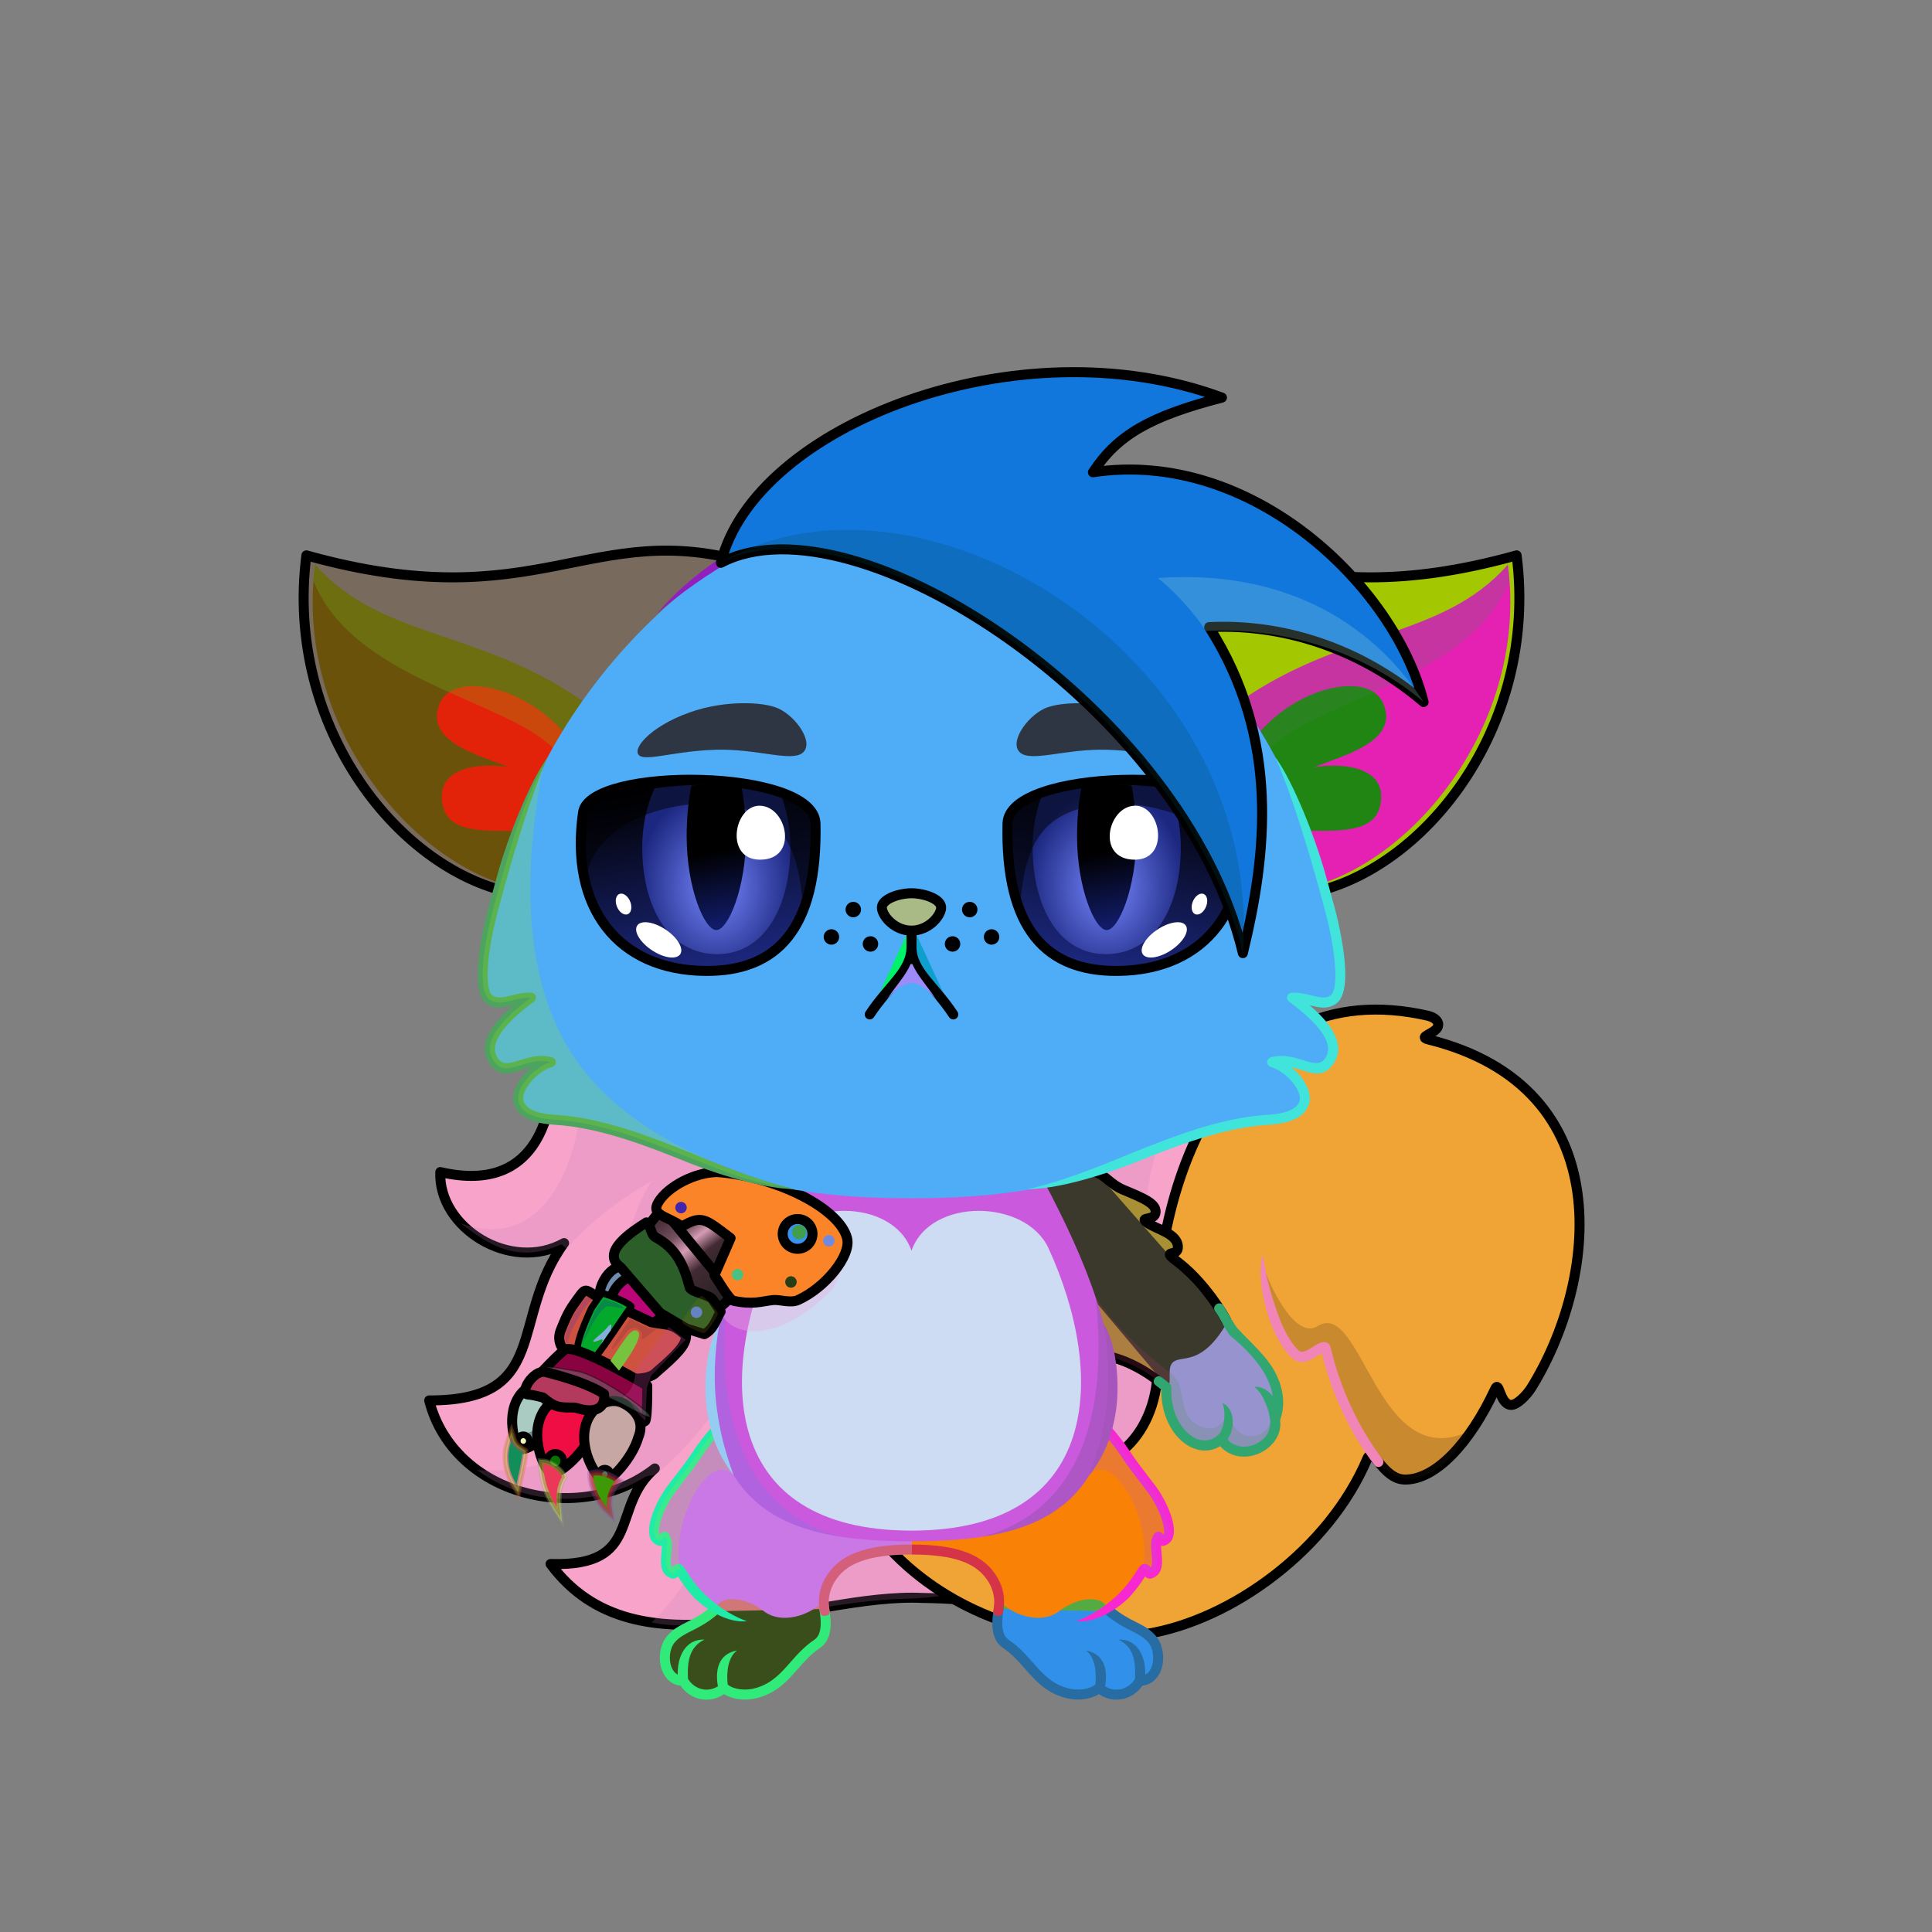 <svg xmlns="http://www.w3.org/2000/svg" xmlns:xlink="http://www.w3.org/1999/xlink" style="shape-rendering:geometricPrecision; text-rendering:geometricPrecision; image-rendering:optimizeQuality; fill-rule:evenodd; clip-rule:evenodd" version="1.1" viewBox="0 0 29000 29000" xml:space="preserve"><rect x="0" y="0" width="29000" height="29000" fill="#808080" stroke="none"/><defs><style type="text/css">.HairBack-Cat2fil14 {fill:black;fill-opacity:0.2}
.HairBack-Cat2fil24 {fill:url(#HairBack-Cat2id175)}
.HairBack-Cat2str0 {stroke:black;stroke-width:150;stroke-linecap:round;stroke-linejoin:round}
.Tail-Cat6fil31 {fill:url(#Tail-Cat6id927)}
.Tail-Cat6fil26 {fill:#edfff9}
.Tail-Cat6fil14 {fill:black;fill-opacity:0.2}
.Tail-Cat6fil32 {fill:black;fill-rule:nonzero}
.Tail-Cat6fil22 {fill:none}
.Tail-Cat6str0 {stroke:black;stroke-width:150;stroke-linecap:round;stroke-linejoin:round}
.RightFoot-Cat3fil35 {fill:#fffaeb}
.RightFoot-Cat3fil14 {fill:black;fill-opacity:0.2}
.RightFoot-Cat3fil22 {fill:none}
.RightFoot-Cat3fil32 {fill:black;fill-rule:nonzero}
.RightLeg-Cat5fil42 {fill:url(#RightLeg-Cat5id200)}
.RightLeg-Cat5fil32 {fill:black;fill-rule:nonzero}
.RightLeg-Cat5fil14 {fill:black;fill-opacity:0.2}
.LeftFoot-Cat3fil35 {fill:#fffaeb}
.LeftFoot-Cat3fil14 {fill:black;fill-opacity:0.2}
.LeftFoot-Cat3fil22 {fill:none}
.LeftFoot-Cat3fil32 {fill:black;fill-rule:nonzero}
.LeftLeg-Cat5fil47 {fill:url(#LeftLeg-Cat5id199)}
.LeftLeg-Cat5fil32 {fill:black;fill-rule:nonzero}
.LeftLeg-Cat5fil14 {fill:black;fill-opacity:0.2}
.RightHand-Cat5fil52 {fill:url(#RightHand-Cat5id171)}
.RightHand-Cat5fil14 {fill:black;fill-opacity:0.2}
.RightHand-Cat5fil22 {fill:none}
.RightHand-Cat5str0 {stroke:black;stroke-width:150;stroke-linecap:round;stroke-linejoin:round}
.RightPaw-Cat3fil54 {fill:url(#RightPaw-Cat3id368)}
.RightPaw-Cat3fil14 {fill:black;fill-opacity:0.2}
.RightPaw-Cat3fil32 {fill:black;fill-rule:nonzero}
.Body-Cat2fil62 {fill:url(#Body-Cat2id318)}
.Body-Cat2fil14 {fill:black;fill-opacity:0.2}
.Body-Cat2fil32 {fill:black;fill-rule:nonzero}
.Body-Cat2fil64 {fill:url(#Body-Cat2id245)}
.Ears-Cat11fil131 {fill:url(#Ears-Cat11id390)}
.Ears-Cat11fil132 {fill:url(#Ears-Cat11id502)}
.Ears-Cat11fil14 {fill:black;fill-opacity:0.2}
.Ears-Cat11fil134 {fill:url(#Ears-Cat11id523)}
.Ears-Cat11fil135 {fill:url(#Ears-Cat11id424)}
.Ears-Cat11fil130 {fill:url(#Ears-Cat11id153)}
.Ears-Cat11str0 {stroke:black;stroke-width:150;stroke-linecap:round;stroke-linejoin:round}
.Ears-Cat11fil133 {fill:url(#Ears-Cat11id154)}
.Head-Cat5fil145 {fill:url(#Head-Cat5id31)}
.Head-Cat5fil32 {fill:black;fill-rule:nonzero}
.Head-Cat5fil14 {fill:black;fill-opacity:0.2}
.Mouth-Cat3fil100 {fill:black}
.Mouth-Cat3fil22 {fill:none}
.Mouth-Cat3str0 {stroke:black;stroke-width:150;stroke-linecap:round;stroke-linejoin:round}
.Eyes-Cat6fil184 {fill:url(#Eyes-Cat6id861)}
.Eyes-Cat6fil185 {fill:url(#Eyes-Cat6id1071)}
.Eyes-Cat6fil186 {fill:url(#Eyes-Cat6id612)}
.Eyes-Cat6fil152 {fill:white}
.Eyes-Cat6fil157 {fill:black;fill-opacity:0.502}
.Eyes-Cat6fil187 {fill:url(#Eyes-Cat6id901)}
.Eyes-Cat6fil188 {fill:url(#Eyes-Cat6id1067)}
.Eyes-Cat6fil189 {fill:url(#Eyes-Cat6id624)}
.Eyes-Cat6fil155 {fill:#3a4454}
.Eyes-Cat6fil14 {fill:black;fill-opacity:0.2}
.Eyes-Cat6fil22 {fill:none}
.Eyes-Cat6str4 {stroke:black;stroke-width:150}
.Moustache-Cat3fil100 {fill:black}
.Nose-Cat0fil221 {fill:url(#Nose-Cat0id921)}
.Nose-Cat0str0 {stroke:black;stroke-width:150;stroke-linecap:round;stroke-linejoin:round}
.Hair-Cat6fil14 {fill:black;fill-opacity:0.2}
.Hair-Cat6fil228 {fill:url(#Hair-Cat6id139)}
.Hair-Cat6str0 {stroke:black;stroke-width:150;stroke-linecap:round;stroke-linejoin:round}
.WeaponCyberPunkW-Mediumfil66 {fill:#d6c89a}
.WeaponCyberPunkW-Mediumfil70 {fill:black;fill-opacity:0.4}
.WeaponCyberPunkW-Mediumfil191 {fill:url(#WeaponCyberPunkW-Mediumid288)}
.WeaponCyberPunkW-Mediumfil192 {fill:url(#WeaponCyberPunkW-Mediumid313)}
.WeaponCyberPunkW-Mediumfil75 {fill:#FFFF66;fill-opacity:0.169}
.WeaponCyberPunkW-Mediumfil76 {fill:white;fill-opacity:0.6}
.WeaponCyberPunkW-Mediumfil193 {fill:url(#WeaponCyberPunkW-Mediumid140)}
.WeaponCyberPunkW-Mediumfil194 {fill:url(#WeaponCyberPunkW-Mediumid192)}
.WeaponCyberPunkW-Mediumfil195 {fill:url(#WeaponCyberPunkW-Mediumid122)}
.WeaponCyberPunkW-Mediumfil196 {fill:url(#WeaponCyberPunkW-Mediumid193)}
.WeaponCyberPunkW-Mediumfil82 {fill:#9E605A}
.WeaponCyberPunkW-Mediumfil83 {fill:black}
.WeaponCyberPunkW-Mediumfil84 {fill:black;fill-opacity:0.2}
.WeaponCyberPunkW-Mediumfil198 {fill:url(#WeaponCyberPunkW-Mediumid281)}
.WeaponCyberPunkW-Mediumfil201 {fill:url(#WeaponCyberPunkW-Mediumid276)}
.WeaponCyberPunkW-Mediumfil90 {fill:white;fill-opacity:0.4}
.WeaponCyberPunkW-Mediumfil91 {fill:black;fill-opacity:0.302}
.WeaponCyberPunkW-Mediumfil202 {fill:url(#WeaponCyberPunkW-Mediumid275)}
.WeaponCyberPunkW-Mediumfil203 {fill:url(#WeaponCyberPunkW-Mediumid121)}
.WeaponCyberPunkW-Mediumfil204 {fill:url(#WeaponCyberPunkW-Mediumid301)}
.WeaponCyberPunkW-Mediumfil205 {fill:url(#WeaponCyberPunkW-Mediumid143)}
.WeaponCyberPunkW-Mediumfil99 {fill:black;fill-opacity:0.251}
.WeaponCyberPunkW-Mediumfil101 {fill:#FFFF66;fill-opacity:0.302}
.WeaponCyberPunkW-Mediumfil210 {fill:url(#WeaponCyberPunkW-Mediumid102)}
.WeaponCyberPunkW-Mediumfil186 {fill:url(#WeaponCyberPunkW-Mediumid93)}
.WeaponCyberPunkW-Mediumstr7 {stroke:black;stroke-width:150;stroke-linecap:round;stroke-linejoin:round;stroke-miterlimit:22.926}
.WeaponCyberPunkW-Mediumfil187 {fill:url(#WeaponCyberPunkW-Mediumid86)}
.WeaponCyberPunkW-Mediumfil188 {fill:url(#WeaponCyberPunkW-Mediumid103)}
.WeaponCyberPunkW-Mediumfil189 {fill:url(#WeaponCyberPunkW-Mediumid137)}
.WeaponCyberPunkW-Mediumfil190 {fill:url(#WeaponCyberPunkW-Mediumid113)}
.WeaponCyberPunkW-Mediumfil7 {fill:none}
.WeaponCyberPunkW-Mediumfil81 {fill:#9E5A7B}
.WeaponCyberPunkW-Mediumfil197 {fill:url(#WeaponCyberPunkW-Mediumid139)}
.WeaponCyberPunkW-Mediumstr10 {stroke:black;stroke-width:100;stroke-linecap:round;stroke-linejoin:round;stroke-miterlimit:22.926}
.WeaponCyberPunkW-Mediumfil199 {fill:url(#WeaponCyberPunkW-Mediumid272)}
.WeaponCyberPunkW-Mediumfil200 {fill:url(#WeaponCyberPunkW-Mediumid158)}
.WeaponCyberPunkW-Mediumstr11 {stroke:black;stroke-width:75;stroke-linecap:round;stroke-linejoin:round;stroke-miterlimit:22.926}
.WeaponCyberPunkW-Mediumfil206 {fill:url(#WeaponCyberPunkW-Mediumid235)}
.WeaponCyberPunkW-Mediumfil207 {fill:url(#WeaponCyberPunkW-Mediumid231)}
.WeaponCyberPunkW-Mediumfil208 {fill:url(#WeaponCyberPunkW-Mediumid251)}
.WeaponCyberPunkW-Mediumstr12 {stroke:black;stroke-width:20;stroke-linecap:round;stroke-linejoin:round;stroke-miterlimit:22.926;stroke-opacity:0.4}
.WeaponCyberPunkW-Mediumfil209 {fill:url(#WeaponCyberPunkW-Mediumid293)}
.WeaponCyberPunkWGlow-Mediumfil103 {fill:#0088FF;fill-opacity:0.302}
.WeaponCyberPunkWGlow-Mediumfil104 {fill:#2BA2FF;fill-opacity:0.302}
.WeaponCyberPunkWGlow-Mediumfil105 {fill:#57BCFF;fill-opacity:0.302}
.WeaponCyberPunkWGlow-Mediumfil106 {fill:#82D5FF;fill-opacity:0.302}
.WeaponCyberPunkWGlow-Mediumfil107 {fill:#ADEFFF}
</style><linearGradient gradientUnits="userSpaceOnUse" id="HairBack-Cat2id175" x1="13068" x2="13068" xlink:href="#HairBack-Cat2id49" y1="24388.8" y2="14997.3">
  </linearGradient><linearGradient gradientUnits="objectBoundingBox" id="Tail-Cat6id927" x1="26.303%" x2="73.697%" xlink:href="#Tail-Cat6id925" y1="80.656%" y2="19.344%">
  </linearGradient><linearGradient gradientUnits="userSpaceOnUse" id="RightLeg-Cat5id200" x1="15892.3" x2="15336.7" xlink:href="#RightLeg-Cat5id17" y1="24311.5" y2="21160.9">
  </linearGradient><linearGradient gradientUnits="userSpaceOnUse" id="LeftLeg-Cat5id199" x1="11471.6" x2="12027.1" xlink:href="#LeftLeg-Cat5id17" y1="24311.5" y2="21160.8">
  </linearGradient><linearGradient gradientUnits="userSpaceOnUse" id="RightHand-Cat5id171" x1="15998.8" x2="17409.8" y1="17683.5" y2="20852.5">
   <stop offset="0" style="stop-opacity:1; stop-color:#d6c89a"/>
   <stop offset="0.031" style="stop-opacity:1; stop-color:#d6c89a"/>
   <stop offset="0.878" style="stop-opacity:1; stop-color:#fdf0c4"/>
   <stop offset="1" style="stop-opacity:1; stop-color:#fdf0c4"/>
  </linearGradient><linearGradient gradientUnits="userSpaceOnUse" id="RightPaw-Cat3id368" x1="18921" x2="17765.8" xlink:href="#RightPaw-Cat3id218" y1="21510.8" y2="20132.6">
  </linearGradient><linearGradient gradientUnits="objectBoundingBox" id="Body-Cat2id318" x1="50%" x2="50%" xlink:href="#Body-Cat2id36" y1="0%" y2="100%">
  </linearGradient><linearGradient gradientUnits="userSpaceOnUse" id="Body-Cat2id245" x1="13681.9" x2="13681.9" y1="22974.9" y2="18175.1">
   <stop offset="0" style="stop-opacity:1; stop-color:#edfff9"/>
   <stop offset="0.651" style="stop-opacity:1; stop-color:#edfff9"/>
   <stop offset="1" style="stop-opacity:1; stop-color:#d5f2e9"/>
  </linearGradient><linearGradient gradientUnits="userSpaceOnUse" id="Ears-Cat11id390" x1="4736.1" x2="8868.24" xlink:href="#Ears-Cat11id61" y1="11677" y2="10161.9">
  </linearGradient><linearGradient gradientUnits="userSpaceOnUse" id="Ears-Cat11id502" x1="6570.68" x2="8794.79" xlink:href="#Ears-Cat11id114" y1="11290.2" y2="11479.5">
  </linearGradient><linearGradient gradientUnits="userSpaceOnUse" id="Ears-Cat11id523" x1="22627.5" x2="18495.9" xlink:href="#Ears-Cat11id61" y1="11675.5" y2="10163.5">
  </linearGradient><linearGradient gradientUnits="userSpaceOnUse" id="Ears-Cat11id424" x1="20793.7" x2="18568.6" xlink:href="#Ears-Cat11id114" y1="11289.4" y2="11480.2">
  </linearGradient><linearGradient gradientUnits="userSpaceOnUse" id="Ears-Cat11id153" x1="4557.49" x2="11241.8" xlink:href="#Ears-Cat11id84" y1="10838.3" y2="10838.3">
  </linearGradient><linearGradient gradientUnits="userSpaceOnUse" id="Ears-Cat11id154" x1="22806.4" x2="16122" xlink:href="#Ears-Cat11id84" y1="10838.3" y2="10838.3">
  </linearGradient><linearGradient gradientUnits="userSpaceOnUse" id="Head-Cat5id31" x1="13681.9" x2="13681.9" y1="17986.7" y2="7484.8">
   <stop offset="0" style="stop-opacity:1; stop-color:#d6c89a"/>
   <stop offset="0.031" style="stop-opacity:1; stop-color:#d6c89a"/>
   <stop offset="0.322" style="stop-opacity:1; stop-color:#fdf0c4"/>
   <stop offset="1" style="stop-opacity:1; stop-color:#fffaeb"/>
  </linearGradient><linearGradient gradientUnits="userSpaceOnUse" id="Eyes-Cat6id861" x1="10767.7" x2="10191.5" xlink:href="#Eyes-Cat6id27" y1="14582.6" y2="11695.8">
  </linearGradient><radialGradient cx="10752" cy="13305.3" fx="10752" fy="13305.3" gradientTransform="matrix(0.811 -0 -0 1 2033 0)" gradientUnits="userSpaceOnUse" id="Eyes-Cat6id1071" r="1458.03" xlink:href="#Eyes-Cat6id1039">
  </radialGradient><linearGradient gradientUnits="userSpaceOnUse" id="Eyes-Cat6id612" x1="10562.8" x2="10941.3" xlink:href="#Eyes-Cat6id384" y1="11901.5" y2="13839.3">
  </linearGradient><linearGradient gradientUnits="userSpaceOnUse" id="Eyes-Cat6id901" x1="16596.1" x2="17172.3" xlink:href="#Eyes-Cat6id27" y1="14582.6" y2="11695.8">
  </linearGradient><radialGradient cx="16611.8" cy="13305.3" fx="16611.8" fy="13305.3" gradientTransform="matrix(-0.811 -0 -0 1 30083 0)" gradientUnits="userSpaceOnUse" id="Eyes-Cat6id1067" r="1458.03" xlink:href="#Eyes-Cat6id1039">
  </radialGradient><linearGradient gradientUnits="userSpaceOnUse" id="Eyes-Cat6id624" x1="16422.5" x2="16801.1" xlink:href="#Eyes-Cat6id384" y1="11901.5" y2="13839.3">
  </linearGradient><linearGradient gradientUnits="userSpaceOnUse" id="Nose-Cat0id921" x1="13681.9" x2="13681.9" y1="13407.9" y2="13968.6">
   <stop offset="0" style="stop-opacity:1; stop-color:#FFCCCC"/>
   <stop offset="1" style="stop-opacity:1; stop-color:#DB9092"/>
  </linearGradient><linearGradient gradientUnits="userSpaceOnUse" id="Hair-Cat6id139" x1="13266.7" x2="18923.3" xlink:href="#Hair-Cat6id25" y1="6095.38" y2="13797.9">
  </linearGradient><radialGradient cx="10010.04" cy="18890.43" fx="10010.04" fy="18890.43" gradientTransform="matrix(-0.135 -1.205 -1.378 0.054 37386 29930)" gradientUnits="userSpaceOnUse" id="WeaponCyberPunkW-Mediumid288" r="626.15" xlink:href="#WeaponCyberPunkW-Mediumid271">
  </radialGradient><radialGradient cx="11200.55" cy="18259.91" fx="11200.55" fy="18259.91" gradientTransform="matrix(-0.204 -0.982 -1.469 -0.024 40305 29701)" gradientUnits="userSpaceOnUse" id="WeaponCyberPunkW-Mediumid313" r="976.08" xlink:href="#WeaponCyberPunkW-Mediumid271">
  </radialGradient><linearGradient gradientUnits="userSpaceOnUse" id="WeaponCyberPunkW-Mediumid140" x1="10763.68" x2="11375.76" xlink:href="#WeaponCyberPunkW-Mediumid102" y1="17820.23" y2="17773.76">
  </linearGradient><linearGradient gradientUnits="userSpaceOnUse" id="WeaponCyberPunkW-Mediumid192" x1="10814.09" x2="11158.48" xlink:href="#WeaponCyberPunkW-Mediumid102" y1="18732.41" y2="18555.95">
  </linearGradient><linearGradient gradientUnits="userSpaceOnUse" id="WeaponCyberPunkW-Mediumid122" x1="11480.97" x2="11630.46" xlink:href="#WeaponCyberPunkW-Mediumid116" y1="19437.31" y2="19250.36">
  </linearGradient><linearGradient gradientUnits="userSpaceOnUse" id="WeaponCyberPunkW-Mediumid193" x1="9805.29" x2="10098.25" xlink:href="#WeaponCyberPunkW-Mediumid102" y1="19471.72" y2="19291.05">
  </linearGradient><radialGradient cx="9241.09" cy="19728.21" fx="9241.09" fy="19728.21" gradientTransform="matrix(-0.544 -1.134 -1.506 0.493 43979 20471)" gradientUnits="userSpaceOnUse" id="WeaponCyberPunkW-Mediumid281" r="596.79" xlink:href="#WeaponCyberPunkW-Mediumid271">
  </radialGradient><radialGradient cx="8057.91" cy="21110.22" fx="8057.91" fy="21110.22" gradientTransform="matrix(0.497 -1.463 0.991 0.206 -16863 28544)" gradientUnits="userSpaceOnUse" id="WeaponCyberPunkW-Mediumid276" r="297.59" xlink:href="#WeaponCyberPunkW-Mediumid274">
  </radialGradient><radialGradient cx="8469.08" cy="21352.59" fx="8469.08" fy="21352.59" gradientTransform="matrix(0.278 -1.511 0.937 0.049 -13885 33102)" gradientUnits="userSpaceOnUse" id="WeaponCyberPunkW-Mediumid275" r="349.46" xlink:href="#WeaponCyberPunkW-Mediumid274">
  </radialGradient><linearGradient gradientUnits="userSpaceOnUse" id="WeaponCyberPunkW-Mediumid121" x1="8602.27" x2="8398.6" xlink:href="#WeaponCyberPunkW-Mediumid111" y1="22099.36" y2="21055.17">
  </linearGradient><radialGradient cx="9165.92" cy="21448.97" fx="9165.92" fy="21448.97" gradientTransform="matrix(0.099 -1.393 0.825 -0.086 -9435 36056)" gradientUnits="userSpaceOnUse" id="WeaponCyberPunkW-Mediumid301" r="395.3" xlink:href="#WeaponCyberPunkW-Mediumid274">
  </radialGradient><linearGradient gradientUnits="userSpaceOnUse" id="WeaponCyberPunkW-Mediumid143" x1="9363.52" x2="9158.37" xlink:href="#WeaponCyberPunkW-Mediumid105" y1="22190.43" y2="21142.4">
  </linearGradient><linearGradient gradientUnits="userSpaceOnUse" id="WeaponCyberPunkW-Mediumid93" x1="9242.85" x2="9162.02" xlink:href="#WeaponCyberPunkW-Mediumid83" y1="19498.38" y2="19090.38">
  </linearGradient><linearGradient gradientUnits="userSpaceOnUse" id="WeaponCyberPunkW-Mediumid86" x1="9959.38" x2="9357.53" xlink:href="#WeaponCyberPunkW-Mediumid83" y1="20015.65" y2="19219.44">
  </linearGradient><linearGradient gradientUnits="userSpaceOnUse" id="WeaponCyberPunkW-Mediumid103" x1="9791.44" x2="10233.56" xlink:href="#WeaponCyberPunkW-Mediumid83" y1="20123.83" y2="19586.09">
  </linearGradient><linearGradient gradientUnits="userSpaceOnUse" id="WeaponCyberPunkW-Mediumid137" x1="10761.69" x2="9804.48" xlink:href="#WeaponCyberPunkW-Mediumid83" y1="19655.04" y2="18349.92">
  </linearGradient><linearGradient gradientUnits="userSpaceOnUse" id="WeaponCyberPunkW-Mediumid113" x1="11047.42" x2="10301.53" xlink:href="#WeaponCyberPunkW-Mediumid83" y1="19093.42" y2="18076.44">
  </linearGradient><linearGradient gradientUnits="userSpaceOnUse" id="WeaponCyberPunkW-Mediumid139" x1="8762.64" x2="9448.59" xlink:href="#WeaponCyberPunkW-Mediumid107" y1="20731.33" y2="19894.6">
  </linearGradient><radialGradient cx="9071.15" cy="19739.25" fx="9071.15" fy="19739.25" gradientTransform="matrix(-0.541 -1.454 -1.135 0.15 36376 29956)" gradientUnits="userSpaceOnUse" id="WeaponCyberPunkW-Mediumid272" r="290.38">
   <stop offset="0" style="stop-opacity:1; stop-color:#9E504A"/>
   <stop offset="0.439" style="stop-opacity:1; stop-color:#7D3B36"/>
   <stop offset="1" style="stop-opacity:1; stop-color:#5B2822"/>
  </radialGradient><linearGradient gradientUnits="userSpaceOnUse" id="WeaponCyberPunkW-Mediumid158" x1="8200.91" x2="9509.45" xlink:href="#WeaponCyberPunkW-Mediumid115" y1="20468.77" y2="21190.67">
  </linearGradient><radialGradient cx="8336.26" cy="21929.66" fx="8336.26" fy="21929.66" gradientTransform="matrix(1.072 -0.128 0.132 1.103 -3500 -1198)" gradientUnits="userSpaceOnUse" id="WeaponCyberPunkW-Mediumid235" r="116.66" xlink:href="#WeaponCyberPunkW-Mediumid228">
  </radialGradient><radialGradient cx="7855.15" cy="21629.53" fx="7855.15" fy="21629.53" gradientTransform="matrix(1.086 -0.13 0.132 1.103 -3532 -1214)" gradientUnits="userSpaceOnUse" id="WeaponCyberPunkW-Mediumid231" r="83.31" xlink:href="#WeaponCyberPunkW-Mediumid228">
  </radialGradient><radialGradient cx="9078.34" cy="22130.49" fx="9078.34" fy="22130.49" gradientTransform="matrix(1.085 -0.13 0.132 1.103 -3701 -1105)" gradientUnits="userSpaceOnUse" id="WeaponCyberPunkW-Mediumid251" r="83.32" xlink:href="#WeaponCyberPunkW-Mediumid228">
  </radialGradient><radialGradient cx="8475.9" cy="20781.85" fx="8475.9" fy="20781.85" gradientTransform="matrix(-0.485 -0.743 -1.107 0.19 35592 23125)" gradientUnits="userSpaceOnUse" id="WeaponCyberPunkW-Mediumid293" r="391.99" xlink:href="#WeaponCyberPunkW-Mediumid272">
  </radialGradient><linearGradient gradientUnits="userSpaceOnUse" id="HairBack-Cat2id49" x1="13715.8" x2="13715.8" y1="6802.99" y2="8218.57">
   <stop offset="0" style="stop-opacity:1; stop-color:#e6e6cc"/>
   <stop offset="1" style="stop-opacity:1; stop-color:#fffffd"/>
  </linearGradient><linearGradient gradientUnits="objectBoundingBox" id="Tail-Cat6id925" x1="56.92%" x2="43.08%" y1="93.429%" y2="6.571%">
   <stop offset="0" style="stop-opacity:1; stop-color:#d6c89a"/>
   <stop offset="1" style="stop-opacity:1; stop-color:#fffaeb"/>
  </linearGradient><linearGradient gradientUnits="userSpaceOnUse" id="RightLeg-Cat5id17" x1="11873.5" x2="11873.5" y1="24310" y2="21166.6">
   <stop offset="0" style="stop-opacity:1; stop-color:#fffaeb"/>
   <stop offset="0.431" style="stop-opacity:1; stop-color:#fffaeb"/>
   <stop offset="1" style="stop-opacity:1; stop-color:#fdf0c4"/>
  </linearGradient><linearGradient gradientUnits="userSpaceOnUse" id="LeftLeg-Cat5id17" x1="11873.5" x2="11873.5" y1="24310" y2="21166.6">
   <stop offset="0" style="stop-opacity:1; stop-color:#fffaeb"/>
   <stop offset="0.431" style="stop-opacity:1; stop-color:#fffaeb"/>
   <stop offset="1" style="stop-opacity:1; stop-color:#fdf0c4"/>
  </linearGradient><linearGradient gradientUnits="userSpaceOnUse" id="RightPaw-Cat3id218" x1="8442.9" x2="9598.12" y1="21510.8" y2="20132.6">
   <stop offset="0" style="stop-opacity:1; stop-color:#fffaeb"/>
   <stop offset="0.11" style="stop-opacity:1; stop-color:#fffaeb"/>
   <stop offset="0.8" style="stop-opacity:1; stop-color:#fdf0c4"/>
   <stop offset="1" style="stop-opacity:1; stop-color:#fdf0c4"/>
  </linearGradient><linearGradient gradientUnits="userSpaceOnUse" id="Body-Cat2id36" x1="13681.9" x2="13681.9" y1="17936.7" y2="7484.8">
   <stop offset="0" style="stop-opacity:1; stop-color:#d6c89a"/>
   <stop offset="0.031" style="stop-opacity:1; stop-color:#d6c89a"/>
   <stop offset="0.529" style="stop-opacity:1; stop-color:#fdf0c4"/>
   <stop offset="1" style="stop-opacity:1; stop-color:#fffaeb"/>
  </linearGradient><linearGradient gradientUnits="userSpaceOnUse" id="Ears-Cat11id61" x1="6344" x2="10713.3" y1="10122.8" y2="11711.6">
   <stop offset="0" style="stop-opacity:1; stop-color:#F5E2E2"/>
   <stop offset="1" style="stop-opacity:1; stop-color:#C49D9D"/>
  </linearGradient><linearGradient gradientUnits="userSpaceOnUse" id="Ears-Cat11id114" x1="7986.1" x2="9822.34" y1="9926.47" y2="10545.7">
   <stop offset="0" style="stop-opacity:1; stop-color:#E4BBB9"/>
   <stop offset="1" style="stop-opacity:1; stop-color:#B88383"/>
  </linearGradient><linearGradient gradientUnits="userSpaceOnUse" id="Ears-Cat11id84" x1="6139.33" x2="11159.1" y1="7542.58" y2="10340.5">
   <stop offset="0" style="stop-opacity:1; stop-color:#616b7a"/>
   <stop offset="0.4" style="stop-opacity:1; stop-color:#3a4454"/>
   <stop offset="1" style="stop-opacity:1; stop-color:#3a4454"/>
  </linearGradient><linearGradient gradientUnits="userSpaceOnUse" id="Eyes-Cat6id27" x1="16937.6" x2="16937.6" y1="14961.3" y2="11448.6">
   <stop offset="0" style="stop-opacity:1; stop-color:#1c2880"/>
   <stop offset="1" style="stop-opacity:1; stop-color:black"/>
  </linearGradient><radialGradient cx="50%" cy="50%" fx="50%" fy="50%" gradientUnits="objectBoundingBox" id="Eyes-Cat6id1039" r="50%">
   <stop offset="0" style="stop-opacity:1; stop-color:#7787ff"/>
   <stop offset="1" style="stop-opacity:1; stop-color:#1c2880"/>
  </radialGradient><linearGradient gradientUnits="userSpaceOnUse" id="Eyes-Cat6id384" x1="16417.8" x2="16417.8" y1="11784.3" y2="14068.5">
   <stop offset="0" style="stop-opacity:1; stop-color:black"/>
   <stop offset="0.45" style="stop-opacity:1; stop-color:black"/>
   <stop offset="1" style="stop-opacity:1; stop-color:#111b66"/>
  </linearGradient><linearGradient gradientUnits="userSpaceOnUse" id="Hair-Cat6id25" x1="13681.9" x2="13681.9" y1="13428.9" y2="17918.9">
   <stop offset="0" style="stop-opacity:1; stop-color:#fffffd"/>
   <stop offset="0.29" style="stop-opacity:1; stop-color:#fffffd"/>
   <stop offset="1" style="stop-opacity:1; stop-color:#e6e6cc"/>
  </linearGradient><radialGradient cx="17353.98" cy="18883.36" fx="17353.98" fy="18883.36" gradientTransform="matrix(0.111 -1.196 1.365 0.028 -10340 39116)" gradientUnits="userSpaceOnUse" id="WeaponCyberPunkW-Mediumid271" r="632.37">
   <stop offset="0" style="stop-opacity:1; stop-color:#9E504A"/>
   <stop offset="0.439" style="stop-opacity:1; stop-color:#8C3933"/>
   <stop offset="1" style="stop-opacity:1; stop-color:#5B2822"/>
  </radialGradient><linearGradient gradientUnits="userSpaceOnUse" id="WeaponCyberPunkW-Mediumid102" x1="8943.27" x2="9146.76" y1="20073.11" y2="19944.79">
   <stop offset="0" style="stop-opacity:1; stop-color:#B7B7C3"/>
   <stop offset="1" style="stop-opacity:1; stop-color:white"/>
  </linearGradient><linearGradient gradientUnits="userSpaceOnUse" id="WeaponCyberPunkW-Mediumid116" x1="11695.42" x2="11823.79" y1="20335.95" y2="20180.71">
   <stop offset="0" style="stop-opacity:1; stop-color:#8A8A8A"/>
   <stop offset="0.349" style="stop-opacity:1; stop-color:#9F9FA4"/>
   <stop offset="0.702" style="stop-opacity:1; stop-color:white"/>
   <stop offset="1" style="stop-opacity:1; stop-color:#B7B7C3"/>
  </linearGradient><radialGradient cx="18290.6" cy="21895.66" fx="18290.6" fy="21895.66" gradientTransform="matrix(-0.319 -1.512 -0.971 0.067 45392 48073)" gradientUnits="userSpaceOnUse" id="WeaponCyberPunkW-Mediumid274" r="289">
   <stop offset="0" style="stop-opacity:1; stop-color:#93B7CF"/>
   <stop offset="0.439" style="stop-opacity:1; stop-color:#6E8CA3"/>
   <stop offset="1" style="stop-opacity:1; stop-color:#496177"/>
  </radialGradient><linearGradient gradientUnits="userSpaceOnUse" id="WeaponCyberPunkW-Mediumid111" x1="18816.01" x2="18999.58" y1="22065.06" y2="21017.15">
   <stop offset="0" style="stop-opacity:1; stop-color:#3E879B"/>
   <stop offset="0.239" style="stop-opacity:1; stop-color:#396577"/>
   <stop offset="0.42" style="stop-opacity:1; stop-color:#334353"/>
   <stop offset="1" style="stop-opacity:1; stop-color:#334353"/>
  </linearGradient><linearGradient gradientUnits="userSpaceOnUse" id="WeaponCyberPunkW-Mediumid105" x1="18584.72" x2="18828.88" y1="22175.98" y2="21358.96">
   <stop offset="0" style="stop-opacity:1; stop-color:#5EC4D9"/>
   <stop offset="0.059" style="stop-opacity:1; stop-color:#498496"/>
   <stop offset="0.2" style="stop-opacity:1; stop-color:#3E879B"/>
   <stop offset="0.671" style="stop-opacity:1; stop-color:#334353"/>
   <stop offset="1" style="stop-opacity:1; stop-color:#334353"/>
  </linearGradient><linearGradient gradientUnits="userSpaceOnUse" id="WeaponCyberPunkW-Mediumid83" x1="17140.7" x2="16752.23" y1="20896.86" y2="20457.44">
   <stop offset="0" style="stop-opacity:1; stop-color:#242222"/>
   <stop offset="0.412" style="stop-opacity:1; stop-color:#422A33"/>
   <stop offset="0.612" style="stop-opacity:1; stop-color:#D69CB5"/>
   <stop offset="0.769" style="stop-opacity:1; stop-color:#73505E"/>
   <stop offset="1" style="stop-opacity:1; stop-color:#422A33"/>
  </linearGradient><linearGradient gradientUnits="userSpaceOnUse" id="WeaponCyberPunkW-Mediumid107" x1="18034.02" x2="17431.28" y1="21384.83" y2="20701.06">
   <stop offset="0" style="stop-opacity:1; stop-color:#383838"/>
   <stop offset="1" style="stop-opacity:1; stop-color:#A0A0A0"/>
  </linearGradient><linearGradient gradientUnits="userSpaceOnUse" id="WeaponCyberPunkW-Mediumid115" x1="18511.98" x2="17400.41" y1="21157.87" y2="21778.12">
   <stop offset="0" style="stop-opacity:1; stop-color:#422A33"/>
   <stop offset="0.231" style="stop-opacity:1; stop-color:#73505E"/>
   <stop offset="0.388" style="stop-opacity:1; stop-color:#D69CB5"/>
   <stop offset="0.588" style="stop-opacity:1; stop-color:#422A33"/>
   <stop offset="1" style="stop-opacity:1; stop-color:#242222"/>
  </linearGradient><radialGradient cx="8994.94" cy="22405.67" fx="8994.94" fy="22405.67" gradientTransform="matrix(1.103 -0.128 0.136 1.098 -3970 -1036)" gradientUnits="userSpaceOnUse" id="WeaponCyberPunkW-Mediumid228" r="97.4">
   <stop offset="0" style="stop-opacity:1; stop-color:#8FE9FF"/>
   <stop offset="0.271" style="stop-opacity:1; stop-color:#45B2FF"/>
   <stop offset="1" style="stop-opacity:1; stop-color:black"/>
  </radialGradient></defs><g id="HairBack-Cat2">
 <animateTransform additive="sum" attributeName="transform" dur="10" repeatCount="indefinite" type="translate" values="0;0 200;0;0 200;0;0 200;0;0 200;0"/>
  <path class="HairBack-Cat2fil24 HairBack-Cat2str0" d="M8269 14997c210,1630 -132,2950 -1660,2596 -34,834 1052,1514 1858,1066 -827,1134 -190,2365 -2025,2362 367,1436 2274,1898 3387,1021 -678,582 -162,1476 -1565,1434 1297,1755 3865,424 5592,510 1541,14 4176,599 4922,-471 2178,-3120 -164,-5251 -535,-8454 -3253,-64 -6720,0 -9974,-64z" style="fill:#f7a3ca"/>
  <path class="HairBack-Cat2fil14" d="M8612 15943c324,357 -36,3023 -1695,2419 361,274 814,630 1506,317 15,-6 66,64 81,57 231,-263 696,-682 1280,-1011 -1127,1808 113,4506 -2624,4341 892,652 1958,461 2506,113 69,-43 143,-16 193,-63 226,-168 785,-731 959,-1124 270,118 176,2220 -1038,3361 916,203 2564,-333 3816,-355 1621,-28 4672,-1241 4272,-2656 -207,-732 -474,-1370 -611,-2182 -388,-2293 1076,-3387 1076,-3387l-9721 170z" style="fill:#c784bc"/>
 </g><g id="Tail-Cat6">
  <path class="Tail-Cat6fil31" d="M12493 21526c-108,-680 356,-1318 1035,-1426 680,-108 1318,356 1426,1035 72,449 608,789 1013,871 739,150 1483,-534 1408,-1680 -158,-2421 1027,-5777 4064,-5078 111,31 166,90 145,159 -33,107 -311,154 -146,195 2925,724 2687,3276 1452,5366 -27,45 -121,128 -214,120 -167,-15 -170,-375 -233,-240 -388,832 -900,1361 -1351,1361 -340,-1 -479,-524 -569,-313 -571,1351 -2022,2423 -3323,2632 -1260,201 -2607,-168 -3570,-1011 -591,-519 -1010,-1199 -1137,-1991z" style="fill:#241c93"/>
  <path class="Tail-Cat6fil26" d="M23454 19790c-146,399 -338,796 -564,1178 -27,45 -121,128 -214,120 -167,-15 -170,-375 -233,-240 -388,832 -900,1361 -1351,1361 -262,-1 -405,-312 -498,-358l-3 -8c-336,-494 -535,-1000 -668,-1511 -264,-1011 230,-1403 99,-2233 -101,-639 469,-1155 810,-657 675,987 1062,451 1598,580 641,154 1007,639 1024,1768z" style="fill:#6cd503"/>
  <path class="Tail-Cat6fil14" d="M12493 21526c-26,-167 -18,-332 19,-487 213,-178 462,-344 585,-418 304,-15 814,942 1117,926 875,2545 4568,3180 6172,593 -8,32 -18,63 -27,94 -653,1189 -1969,2103 -3159,2294 -1260,201 -2607,-168 -3570,-1011 -591,-519 -1010,-1199 -1137,-1991z" style="fill:#65145e"/>
  <path class="Tail-Cat6fil22 Tail-Cat6str0" d="M12493 21526c-108,-680 356,-1318 1035,-1426 680,-108 1318,356 1426,1035 72,449 608,789 1013,871 739,150 1483,-534 1408,-1680 -158,-2421 1027,-5777 4064,-5078 111,31 166,90 145,159 -33,107 -311,154 -146,195 2925,724 2530,3652 1546,5232 -66,105 -215,262 -308,254 -167,-15 -170,-375 -233,-240 -388,832 -900,1361 -1351,1361 -340,-1 -479,-524 -569,-313 -571,1351 -2022,2423 -3323,2632 -1260,201 -2607,-168 -3570,-1011 -591,-519 -1010,-1199 -1137,-1991z" style="fill:#efa435"/>
  <path class="Tail-Cat6fil14" d="M22029 21494c-153,311 -399,598 -760,695 -667,178 -1177,-1232 -1355,-1898 -68,-160 -245,81 -398,75 -284,-206 -410,-617 -481,-903 -14,-55 -63,-427 -73,-471 79,276 473,1128 815,914 670,-419 881,2197 2252,1588z" style="fill:#352115"/>
  <path class="Tail-Cat6fil32" d="M20750 21900c25,33 19,80 -14,105 -33,25 -80,19 -105,-14 -170,-223 -337,-492 -482,-803 -123,-262 -229,-555 -309,-878 -15,9 -32,20 -50,32 -116,74 -262,168 -396,42 -103,-97 -205,-253 -290,-447 -56,-127 -267,-730 -144,-1113 27,388 227,930 281,1054 77,174 167,314 256,397 48,46 139,-13 212,-59 45,-30 85,-56 126,-65 70,-17 121,3 142,90 77,324 184,619 308,884 140,301 302,561 465,775z" style="fill:#f285b7"/>
 </g><g id="RightFoot-Cat3">
  <path class="RightFoot-Cat3fil35" d="M17107 25230c-124,214 -404,285 -611,106 -71,70 -277,145 -526,65 -410,-131 -508,-461 -851,-710 -221,-159 -124,-477 -114,-668 364,340 783,-165 1076,-248 374,-102 737,158 534,413 199,95 520,237 673,411 169,192 121,631 -181,631z" style="fill:#55aa42"/>
  <path class="RightFoot-Cat3fil14" d="M17107 25230c-124,214 -404,285 -611,106 -71,70 -277,145 -526,65 -410,-131 -518,-492 -872,-726 -156,-103 -135,-387 -103,-573 18,-14 37,-27 56,-38 -60,533 1445,1528 1433,860 214,342 596,186 545,-150 127,134 271,-14 143,-274 182,62 215,288 209,441 -17,153 -106,289 -274,289z" style="fill:#08d44c"/>
  <path class="RightFoot-Cat3fil22" d="M16655 24186c278,231 480,239 633,413 169,192 121,631 -181,631 -124,214 -404,285 -611,106 -71,70 -277,145 -526,65 -410,-131 -520,-489 -872,-726 -156,-105 -138,-331 -109,-524" style="fill:#3191ea"/>
  <path class="RightFoot-Cat3fil32" d="M16703 24128c-31,-26 -78,-22 -105,10 -27,31 -22,79 9,105 144,120 266,182 373,236 100,50 184,92 252,169 81,92 97,256 55,370 -18,49 -49,94 -96,118 7,-269 -115,-534 -402,-526 186,95 268,253 247,592 -49,79 -127,137 -220,155 -79,15 -160,-2 -228,-45 38,-218 10,-484 -289,-538 139,98 163,330 142,511 -32,29 -98,60 -189,72 -75,9 -164,4 -260,-27 -221,-71 -352,-219 -489,-375 -104,-118 -211,-239 -363,-342 -57,-38 -82,-102 -91,-176 -11,-85 -1,-183 13,-274 15,-98 -130,-119 -144,-22 -16,102 -31,212 -18,314 14,114 57,216 157,282 136,92 236,206 333,317 151,171 295,335 557,419 119,38 230,44 323,32 93,-11 171,-41 226,-75 103,70 225,98 348,74 125,-24 233,-98 305,-202 136,-15 232,-107 279,-232 61,-166 34,-387 -84,-521 -86,-98 -183,-147 -296,-204 -100,-50 -214,-108 -345,-217z" style="fill:#276ca2"/>
 </g><g id="LeftFoot-Cat3">
  <path class="LeftFoot-Cat3fil35" d="M10257 25230c124,214 404,285 611,106 71,70 277,145 526,65 410,-131 508,-461 851,-710 221,-159 124,-477 114,-668 -364,340 -783,-165 -1076,-248 -374,-102 -737,158 -535,413 -198,95 -519,237 -672,411 -169,192 -121,631 181,631z" style="fill:#d17778"/>
  <path class="LeftFoot-Cat3fil14" d="M10257 25230c124,214 404,285 611,106 71,70 277,145 526,65 410,-131 518,-492 871,-726 157,-103 136,-387 103,-573 -17,-14 -36,-27 -55,-38 60,533 -1445,1528 -1434,860 -213,342 -595,186 -544,-150 -127,134 -271,-14 -143,-274 -182,62 -215,288 -209,441 17,153 106,289 274,289z" style="fill:#84bd27"/>
  <path class="LeftFoot-Cat3fil22" d="M10708 24186c-277,231 -480,239 -632,413 -169,192 -121,631 181,631 124,214 404,285 611,106 71,70 277,145 526,65 410,-131 520,-489 871,-726 156,-105 139,-331 110,-524" style="fill:#3a4e1c"/>
  <path class="LeftFoot-Cat3fil32" d="M10660 24128c32,-26 79,-22 106,10 26,31 22,79 -10,105 -143,120 -266,182 -373,236 -99,50 -183,92 -251,169 -81,92 -97,256 -55,370 18,49 49,94 96,118 -7,-269 115,-534 402,-526 -186,95 -268,253 -247,592 49,79 127,137 220,155 79,15 160,-2 228,-45 -39,-218 -11,-484 289,-538 -139,98 -163,330 -142,511 31,29 98,60 189,72 75,9 163,4 259,-27 222,-71 353,-219 490,-375 104,-118 210,-239 363,-342 56,-38 82,-102 91,-176 11,-85 0,-183 -14,-274 -14,-98 131,-119 145,-22 16,102 31,212 18,314 -14,114 -58,216 -157,282 -136,92 -236,206 -333,317 -151,171 -296,335 -557,419 -119,38 -230,44 -323,32 -93,-11 -171,-41 -226,-75 -103,70 -226,98 -349,74 -124,-24 -233,-98 -304,-202 -136,-15 -232,-107 -279,-232 -61,-166 -34,-387 84,-521 86,-98 183,-147 296,-204 100,-50 214,-108 344,-217z" style="fill:#30eb79"/>
 </g><g id="RightLeg-Cat5">
  <path class="RightLeg-Cat5fil42" d="M13682 23259c428,0 1377,183 1321,776 215,222 637,350 896,149 312,-243 712,-232 720,-12 204,-146 385,-347 515,-567 86,-145 69,65 171,-5 125,-83 18,-354 56,-477 45,-145 38,60 141,-19 124,-94 -29,-502 -214,-750 -134,-179 -272,-348 -381,-514 -200,-305 -431,-536 -577,-652 -621,860 -1470,1269 -2648,1328l0 743z" style="fill:#f98106"/>
  <path class="RightLeg-Cat5fil32" d="M16153 24335c378,39 750,-306 805,-367 86,-95 164,-198 230,-306 33,35 79,55 159,1 114,-77 100,-224 87,-362 -3,-35 -6,-70 -7,-100 30,9 69,2 121,-37 2,-2 3,-3 5,-5 81,-68 84,-206 39,-364 -46,-159 -140,-346 -244,-486 -44,-58 -84,-110 -124,-162 -91,-118 -179,-233 -255,-348 -90,-138 -187,-262 -281,-368 -117,-132 -228,-235 -312,-301 -32,-26 -79,-20 -105,12 -25,32 -20,79 13,105 78,61 181,158 292,283 88,100 181,218 268,351 76,116 168,235 262,358 42,54 84,110 122,160 94,125 179,294 220,437 27,94 36,171 16,201 -12,-17 -24,-31 -50,-39 -55,-16 -94,4 -124,103 -19,60 -12,136 -4,214 8,87 16,179 -13,215 -11,-15 -21,-28 -40,-39 -53,-31 -104,-25 -163,76 -63,106 -138,208 -222,300 -82,90 -337,338 -695,468z" style="fill:#f727d1"/>
  <path class="RightLeg-Cat5fil14" d="M17134 23605c86,-145 69,65 171,-5 125,-83 18,-354 56,-477 45,-145 38,60 141,-19 124,-94 -29,-502 -214,-750 -134,-179 -272,-348 -381,-514 -159,-242 -337,-437 -476,-565l-1 -1 -157 727c26,48 52,95 79,143 387,-413 1000,815 782,1461z" style="fill:#b65ed9"/>
  <path class="RightLeg-Cat5fil32" d="M14990 24256c62,5 73,-66 79,-154 8,-118 -4,-261 -94,-417 0,-1 -1,-3 -2,-4 -100,-171 -247,-296 -460,-378 -208,-80 -478,-119 -831,-119l0 150c335,0 588,35 777,108 180,69 302,173 385,314 0,1 1,3 2,4 67,116 86,244 75,331 -9,69 -8,92 -9,108 -4,48 42,54 78,57z" style="fill:#d53348"/>
 </g><g id="LeftLeg-Cat5">
  <path class="LeftLeg-Cat5fil47" d="M13682 23259c-428,0 -1377,183 -1321,776 -215,222 -637,350 -896,149 -312,-243 -712,-232 -720,-12 -204,-146 -385,-347 -515,-567 -86,-145 -69,65 -171,-5 -125,-83 -19,-354 -56,-477 -45,-145 -38,60 -141,-19 -124,-94 29,-502 214,-750 134,-179 272,-348 381,-514 200,-305 431,-536 577,-652 621,860 1470,1269 2648,1328l0 743z" style="fill:#c978e5"/>
  <path class="LeftLeg-Cat5fil32" d="M11210 24335c-377,39 -749,-306 -804,-367 -87,-95 -164,-198 -230,-306 -33,35 -79,55 -159,1 -114,-77 -100,-224 -88,-362 4,-35 7,-70 8,-100 -31,9 -69,2 -121,-37 -2,-2 -4,-3 -5,-5 -81,-68 -84,-206 -39,-364 46,-159 140,-346 244,-486 44,-58 84,-110 124,-162 91,-118 179,-233 255,-348 90,-138 187,-262 281,-368 117,-132 227,-235 312,-301 32,-26 79,-20 104,12 26,32 20,79 -12,105 -78,61 -182,158 -292,283 -88,100 -181,218 -268,351 -76,116 -168,235 -262,358 -42,54 -84,110 -122,160 -94,125 -179,294 -220,437 -27,94 -36,171 -16,201 12,-17 24,-31 50,-39 55,-16 94,4 124,103 19,60 12,136 4,214 -8,87 -17,179 13,215 10,-15 21,-28 40,-39 53,-31 104,-25 163,76 63,106 138,208 222,300 82,90 336,338 694,468z" style="fill:#1feca7"/>
  <path class="LeftLeg-Cat5fil14" d="M10230 23605c-86,-145 -69,65 -171,-5 -125,-83 -19,-354 -56,-477 -45,-145 -38,60 -141,-19 -124,-94 29,-502 214,-750 134,-179 272,-348 381,-514 159,-242 336,-437 476,-565l1 -1 157 727c-26,48 -53,95 -79,143 -388,-413 -1000,815 -782,1461z" style="fill:#b4e31b"/>
  <path class="LeftLeg-Cat5fil32" d="M12374 24256c-62,5 -74,-66 -80,-154 -7,-118 4,-261 94,-417 1,-1 2,-3 3,-4 100,-171 247,-296 460,-378 208,-80 478,-119 831,-119l0 150c-335,0 -588,35 -777,108 -180,69 -303,173 -385,314 -1,1 -1,3 -2,4 -67,116 -86,244 -75,331 9,69 8,92 9,108 4,48 -42,54 -78,57z" style="fill:#d35f7a"/>
 </g><g id="RightHand-Cat5">
 <animateTransform additive="sum" attributeName="transform" dur="10" repeatCount="indefinite" type="translate" values="0;0 200;0;0 200;0;0 200;0;0 200;0"/>
  <path class="RightHand-Cat5fil52" d="M16457 17599c135,46 219,181 396,256 302,128 528,213 489,362 -27,105 -240,47 -131,130 144,109 483,167 469,386 -9,139 -266,11 -2,210 286,216 675,655 833,931 288,504 -636,1265 -911,1014 -627,-574 -1208,-620 -1688,-543 -742,120 -1353,-1920 -931,-2545 422,-21 1136,-150 1476,-201z" style="fill:#3a392c"/>
  <path class="RightHand-Cat5fil22 RightHand-Cat5str0" d="M16457 17599c135,46 219,181 396,256 302,128 528,213 489,362 -27,105 -240,47 -131,130 144,109 483,167 469,386 -9,139 -266,11 -2,210 285,216 572,583 728,875m-814 1083c-387,-354 -749,-520 -1088,-567 -1419,-198 -2222,-1500 -1523,-2534" style="fill:#aa9035"/>
  <path class="RightHand-Cat5fil14" d="M17512 20830c-602,-518 -1160,-559 -1624,-485 -171,28 -335,-59 -481,-217 -325,-472 753,-1098 1039,-656 261,403 734,847 1111,1126 -2,93 16,193 -45,232l0 0 0 0z" style="fill:#b83a6c"/>
 </g><g id="Body-Cat2">
 <animateTransform additive="sum" attributeName="transform" dur="10" repeatCount="indefinite" type="translate" values="0;0 200;0;0 200;0;0 200;0;0 200;0"/>
  <path class="Body-Cat2fil62" d="M13682 23135c-1548,0 -2752,-291 -2993,-1956 -147,-1014 391,-2287 991,-3420 634,80 1289,123 2002,142 713,-19 1367,-62 2002,-142 600,1133 1137,2406 991,3420 -242,1665 -1445,1956 -2993,1956z" style="fill:#ca59dd"/>
  <path class="Body-Cat2fil14" d="M12621 23067c-1016,-156 -1749,-629 -1932,-1888 -75,-519 29,-1106 229,-1707 -223,2001 402,3257 1703,3595z" style="fill:#4e89e8"/>
  <path class="Body-Cat2fil32" d="M11012 22144c-250,-321 -348,-641 -397,-954 -59,-377 -24,-998 184,-1320 -78,421 -93,905 -36,1298 50,341 104,572 249,976z" style="fill:#97ccf2"/>
  <path class="Body-Cat2fil64" d="M13682 18774c-280,-805 -1716,-780 -2057,-36 -868,1890 -798,4237 2057,4237 2855,0 2925,-2347 2057,-4237 -341,-744 -1777,-769 -2057,36z" style="fill:#cddcf3"/>
  <path class="Body-Cat2fil14" d="M14743 23067c1016,-156 1749,-629 1932,-1888 75,-519 -29,-1106 -229,-1707 223,2001 -402,3257 -1703,3595z" style="fill:#444b6d"/>
  <path class="Body-Cat2fil32" d="M16352 22144c250,-321 347,-641 397,-954 59,-377 24,-998 -184,-1320 78,421 93,905 36,1298 -50,341 -104,572 -249,976z" style="fill:#a655bc"/>
 </g><g id="WeaponCyberPunkW-Medium"><animateTransform additive="sum" attributeName="transform" dur="10" repeatCount="indefinite" type="translate" values="0;0 200;0;0 200;0;0 200;0;0 200;0"/>
  <g id="_2319640318464">
   <polygon class="WeaponCyberPunkW-Mediumfil66" points="11951.73,17614.03 11682.98,18263.11 11123.17,17564.14 "/>
   <g>
    <g>
     <path class="WeaponCyberPunkW-Mediumfil186 WeaponCyberPunkW-Mediumstr7" d="M9320.09 19018.79c-90.93,-12.29 -217.32,101.14 -282.29,253.35 -64.98,152.2 -43.94,285.55 46.99,297.84 90.93,12.29 217.31,-101.15 282.29,-253.35 64.97,-152.21 43.93,-285.56 -46.99,-297.84z" style="fill:#728cb0"/>
     <path class="WeaponCyberPunkW-Mediumfil187 WeaponCyberPunkW-Mediumstr7" d="M9748.1 19130.97c-273.04,-50.31 -534.52,126.76 -584.03,395.49 -49.51,268.73 131.7,527.36 404.74,577.67 273.05,50.3 534.53,-126.77 584.04,-395.5 49.51,-268.73 -131.7,-527.36 -404.75,-577.66z" style="fill:#ba0677"/>
     <path class="WeaponCyberPunkW-Mediumfil188 WeaponCyberPunkW-Mediumstr7" d="M10412.42 19563.65c-38.72,-53.15 -249.15,34.19 -470.02,195.08 -220.86,160.88 -368.53,334.4 -329.82,387.54 38.72,53.15 249.15,-34.19 470.02,-195.08 220.86,-160.89 368.53,-334.4 329.82,-387.54z" style="fill:#c70924"/>
     <path class="WeaponCyberPunkW-Mediumfil70" d="M12519.95 19323.32c95.11,-219.23 150.2,-338.22 204.34,-554.24 -604.02,813.93 -760.56,662.13 -1656.3,695.67 -55.92,30.95 -135.67,132.83 -191.59,163.78 -8.31,45.1 -16.62,90.2 -24.93,135.31 148.77,217.52 418.43,245.2 657.95,198.62 548.4,-106.65 1011.03,-640.51 1010.53,-639.14z" style="fill:#e9b0e0"/>
     <polygon class="WeaponCyberPunkW-Mediumfil189 WeaponCyberPunkW-Mediumstr7" points="9951.96,18112.84 11022.33,19429.25 10530.94,19876.78 9528.51,18658.98 "/>
     <polygon class="WeaponCyberPunkW-Mediumfil190 WeaponCyberPunkW-Mediumstr7" points="10416.46,17891.7 11250.51,18917.48 10867.61,19266.2 10086.49,18317.27 "/>
     <path class="WeaponCyberPunkW-Mediumfil191" d="M9702.57 18348.9c-364.17,199.36 -434.99,281.24 -499.4,488.93l138.67 221.26 537.31 626.74 425.4 229.97 267.21 83.8c17.6,-9.35 7.27,50.8 27.26,40.36 80.49,-42.02 146.31,-226.14 217.89,-353.42 -40.6,-60.96 -81.22,-121.93 -121.83,-182.9 -58.52,-71.76 -281.38,-98.47 -339.91,-170.23 -85.59,-324.73 -189.48,-587.44 -517.88,-763.32 -69.45,-37.2 -64.8,-174.66 -134.72,-221.19z" style="fill:#83b115"/>
     <path class="WeaponCyberPunkW-Mediumfil192" d="M10770.19 17593.05c-336.75,1.95 -742.58,214.69 -886.37,449.85 -125.25,204.83 136.48,208.43 350.94,367.05 304.03,-175.35 346.97,-116.33 731.78,175.18 -80.74,185.11 -161.46,370.22 -242.2,555.33 29.87,42.25 223.09,371.71 281.44,384.06 300.48,63.68 422.96,8.6 598.43,-10.26 100.41,-10.79 261.35,50.66 373.71,0.11 410.13,-184.58 802.12,-665.08 737.04,-927.6 -108.09,-435.97 -1025.19,-921.65 -1944.77,-993.72z" style="fill:#a2a485"/>
     <path class="WeaponCyberPunkW-Mediumfil75" d="M10405.3 17973.16c26.5,145.37 -9.6,159.85 123.91,165.26 5.88,0.24 11.8,0.48 17.69,0.72 230.5,28.59 228.94,54.49 424.14,180.37 295.85,201.01 255.51,121.35 119.13,463.18 -121.15,316.76 142.2,-4.23 192.75,355.66 3.3,103.73 173.36,-55.04 252.88,-58.33 188.82,85 379.4,14.31 270.08,-122.42 -391.65,-490.51 -320.6,-710.7 89.31,-952.09 -357.28,-151.93 -715.71,-307.19 -1091.05,-304.08 -163.27,1.35 -316.01,52.67 -496.21,113.89 -234.11,100.11 -69.97,77.99 97.37,157.84z" style="fill:#28dc66"/>
     <path class="WeaponCyberPunkW-Mediumfil75" d="M9403.68 19027.02c231.53,-168.24 275.13,-224.1 278.36,-223.97 230.49,28.58 340.14,268.68 382.22,495.49 51.46,97.37 -51.32,137.59 -263.75,268.45l85.62 168.55 205.64 130.49c109.7,-84.55 183.53,-149.33 176.34,-198.99 -393.99,106.32 -313.97,-1.93 -3.49,-229.35 -63.51,-286.13 -275.04,-742.52 -516.4,-736.28 -18.54,0.48 -106.77,-200.29 -148.57,-168.48 -58.02,44.18 -422.4,301.06 -227.98,449.78l32.01 44.31z" style="fill:#c7239f"/>
     <path class="WeaponCyberPunkW-Mediumfil76" d="M12064.71 18052.92c146.33,118.43 338.53,250.7 419.32,359.75 302.86,357.15 -261.41,896.42 -519.67,1024.8 135.3,-20.8 401.54,-281.99 499.49,-374.76 25.79,-32.91 51.59,-65.83 77.38,-98.74 93.63,-127.86 131.92,-217.26 124.65,-345.82 -12.86,-227.51 -421.61,-460.14 -601.17,-565.23z" style="fill:#b5116c"/>
     <path class="WeaponCyberPunkW-Mediumfil193" d="M10908.59 17630.1c61.74,10.48 123.49,20.96 185.23,31.44 60.88,10.32 139.97,23.99 200.85,34.31 -25.23,24.94 -68.67,46.54 -93.9,71.48 -49.9,119.94 277.51,104.95 236.31,148.47 -198.36,131.28 -544.95,22.73 -424.28,-121.22 -109.37,-14.77 -218.76,-29.54 -328.13,-44.31 -16.89,-71.46 146.53,-81.03 223.92,-120.17z" style="fill:#bed19f"/>
     <path class="WeaponCyberPunkW-Mediumfil194" d="M10818.6 18439.82c67.44,11.44 134.87,22.89 202.32,34.34 46.63,-21.05 80.94,-32.46 97.91,-15.71 9.77,9.64 -24.6,38.96 -10.61,53.67 10.71,11.25 72.2,18.9 101.19,19.54 -33.87,21.67 -70.75,31.77 -98.3,59.02 -54.5,131.01 -10.07,171.54 -55.07,219.07 -216.65,143.38 -244.87,-10.54 -113.07,-167.76 53.35,-51.97 37.67,-104.37 -124.37,-202.17z" style="fill:#52b431"/>
     <path class="WeaponCyberPunkW-Mediumfil195" d="M11627.54 19304.62c-45.87,132.59 6.49,88.49 -28.2,137.92 -162.56,153.35 -175.99,50.59 -73.42,-112.02 169.35,-263.15 109.87,-146.81 101.62,-25.9z" style="fill:#8b3457"/>
     <path class="WeaponCyberPunkW-Mediumfil196" d="M9955.04 19177.71c46.64,-21.05 99.04,81.19 116,97.93 63.08,62.25 80.65,56.05 14.42,121.52 -54.5,131 1.02,184.33 -43.97,231.86 -26.38,-36.51 -49.63,16.46 -50.46,-81.43 -0.78,-91.22 -111.92,-43.26 -241.76,27.8 13.63,-184.23 164.64,-409.46 205.77,-397.68z" style="fill:#089258"/>
     <path class="WeaponCyberPunkW-Mediumfil7 WeaponCyberPunkW-Mediumstr7" d="M9702.57 18348.9c-214.8,134.9 -699.82,450.69 -386.21,673.22l591.13 685.07 397.47 235.59 267.21 83.8c139.11,-73.91 173.59,-213.54 244.74,-340.04 -40.6,-60.96 -81.22,-121.93 -121.83,-182.9 -58.52,-71.76 -281.38,-98.47 -339.91,-170.23 -85.59,-324.73 -189.48,-587.44 -517.88,-763.32 -69.45,-37.2 -64.8,-174.66 -134.72,-221.19z" style="fill:#2c5e2a"/>
     <path class="WeaponCyberPunkW-Mediumfil7 WeaponCyberPunkW-Mediumstr7" d="M10770.19 17593.05c-336.75,1.95 -742.58,214.69 -886.37,449.85 -125.25,204.83 136.48,208.43 350.94,367.05 304.03,-175.35 346.97,-116.33 731.78,175.18 -80.74,185.11 -161.46,370.22 -242.2,555.33 29.87,42.25 223.09,371.71 281.44,384.06 300.48,63.68 422.96,8.6 598.43,-10.26 100.41,-10.79 261.35,50.66 373.71,0.11 410.13,-184.58 802.12,-665.08 737.04,-927.6 -108.09,-435.97 -1025.19,-921.65 -1944.77,-993.72z" style="fill:#fc8428"/>
     <path class="WeaponCyberPunkW-Mediumfil81 WeaponCyberPunkW-Mediumstr7" d="M12012.65 18301.54c121.5,22.39 201.85,139.03 179.46,260.53 -22.38,121.51 -139.02,201.85 -260.53,179.47 -121.5,-22.39 -201.85,-139.03 -179.46,-260.53 22.38,-121.51 139.02,-201.85 260.53,-179.47z" style="fill:#3894f0"/>
     <path class="WeaponCyberPunkW-Mediumfil82" d="M12015.48 18389.04c58.36,10.76 96.95,66.79 86.2,125.14 -10.75,58.36 -66.78,96.96 -125.14,86.21 -58.36,-10.75 -96.95,-66.78 -86.2,-125.14 10.75,-58.36 66.78,-96.96 125.14,-86.21z" style="fill:#419e4c"/>
     <path class="WeaponCyberPunkW-Mediumfil83" d="M11888.43 19158.41c46.77,8.62 77.71,53.52 69.09,100.3 -8.62,46.77 -53.53,77.7 -100.3,69.09 -46.77,-8.62 -77.71,-53.53 -69.09,-100.3 8.62,-46.77 53.52,-77.71 100.3,-69.09z" style="fill:#273d13"/>
     <path class="WeaponCyberPunkW-Mediumfil83" d="M11085.49 19048.14c46.77,8.62 77.7,53.53 69.09,100.3 -8.62,46.77 -53.53,77.71 -100.3,69.09 -46.77,-8.62 -77.71,-53.53 -69.09,-100.3 8.62,-46.77 53.52,-77.71 100.3,-69.09z" style="fill:#49c27f"/>
     <path class="WeaponCyberPunkW-Mediumfil83" d="M10470.29 19612.77c46.77,8.62 77.71,53.53 69.09,100.3 -8.62,46.77 -53.52,77.71 -100.3,69.09 -46.77,-8.62 -77.7,-53.53 -69.09,-100.3 8.62,-46.77 53.53,-77.71 100.3,-69.09z" style="fill:#5c84eb"/>
     <path class="WeaponCyberPunkW-Mediumfil84" d="M10529.6 19451.52c46.77,8.61 253.14,225.74 244.52,272.51 -8.62,46.77 -169.05,295.87 -215.82,287.25 -46.77,-8.61 -327.92,-126.54 -319.3,-173.31 8.62,-46.77 243.83,-395.07 290.6,-386.45z" style="fill:#888117"/>
     <path class="WeaponCyberPunkW-Mediumfil83" d="M10237.78 18041.81c46.77,8.62 77.71,53.53 69.09,100.3 -8.62,46.77 -53.52,77.71 -100.3,69.09 -46.77,-8.62 -77.71,-53.53 -69.09,-100.3 8.62,-46.77 53.53,-77.71 100.3,-69.09z" style="fill:#4225ae"/>
     <path class="WeaponCyberPunkW-Mediumfil83" d="M12457.13 18539.48c46.78,8.61 77.71,53.52 69.09,100.29 -8.61,46.78 -53.52,77.71 -100.29,69.1 -46.78,-8.62 -77.71,-53.53 -69.1,-100.3 8.62,-46.78 53.53,-77.71 100.3,-69.09z" style="fill:#6f8ade"/>
     <g>
      <path class="WeaponCyberPunkW-Mediumfil197 WeaponCyberPunkW-Mediumstr10" d="M9330.13 19825.69c271.38,103.84 405.68,411.98 299.96,688.25 -105.71,276.27 -411.4,416.05 -682.79,312.2 -271.38,-103.84 -487.31,-397.53 -381.6,-673.81 105.72,-276.27 493.05,-430.48 764.43,-326.64z" style="fill:#bb22f7"/>
      <path class="WeaponCyberPunkW-Mediumfil198" d="M8761.09 19314.03c-173.73,268.34 -286.46,515.77 -342.72,649.03 -225.78,534.85 1187.7,918.55 1430.95,636.12 399.6,-463.97 349.34,-411.55 469.85,-549.05l-169.62 -121.72 -380.12 -133.59 -900.93 -349.35 -107.41 -131.44z" style="fill:#7e9873"/>
      <path class="WeaponCyberPunkW-Mediumfil7 WeaponCyberPunkW-Mediumstr7" d="M8619.73 19566.37c-111.73,154.45 -162.86,305.47 -201.37,396.69 -225.78,534.85 1187.71,918.55 1430.96,636.12 311.3,-266.85 450.74,-410.39 448.52,-549.16 -214.52,-188.72 -239.61,-151.87 -522.11,-202.65l-811.52 -381.39c-209.09,-129.91 -164.13,-148.91 -344.48,100.39z" style="fill:#cf513f"/>
      <path class="WeaponCyberPunkW-Mediumfil199 WeaponCyberPunkW-Mediumstr10" d="M8666.09 20227.41c23.34,-183.53 140.22,-431.57 209.37,-588.61 45.47,-67.53 100.96,-147.21 159.28,-228.65 83.06,20.48 361.98,118.74 441.47,198.27 -185.93,257.04 -340.63,513.56 -543.36,769.67 -88.29,-89.39 -178.47,-61.29 -266.76,-150.68z" style="fill:#02a92a"/>
      <path class="WeaponCyberPunkW-Mediumfil200 WeaponCyberPunkW-Mediumstr7" d="M7982.4 20757.39c0,0 337.85,-376.12 490.32,-494.37 152.46,-118.25 1242.97,536.64 1242.97,536.64 0,0 4.98,451.91 -28.4,526.9 -33.39,74.98 -1508.61,219.17 -1704.89,-569.17z" style="fill:#890341"/>
      <g id="_2653512024096_3">
       <path class="WeaponCyberPunkW-Mediumfil201" d="M7808.16 21750.42c78.39,39.79 444.8,-186.95 591.49,-426.82 182.79,-231.34 -8.14,-451.43 -112.22,-518.72 -104.08,-67.29 -298.68,-67.07 -456.94,103.21 -260.56,301.39 -100.73,802.53 -22.33,842.33z" style="fill:#553cc9"/>
       <path class="WeaponCyberPunkW-Mediumfil90" d="M8190.07 20838.32c-67.01,5.41 -317.58,317.46 -359.94,713.77 -42.35,396.33 -102.16,-640.74 239.99,-750.2 92.15,-28.27 119.95,36.43 119.95,36.43z" style="fill:#6a5c94"/>
       <path class="WeaponCyberPunkW-Mediumfil7 WeaponCyberPunkW-Mediumstr11" d="M7753.8 21099.84c105.57,-220.62 564.18,-243.74 590.77,301.33" style="fill:#eedbca"/>
       <path class="WeaponCyberPunkW-Mediumfil7 WeaponCyberPunkW-Mediumstr11" d="M7706.72 21319.78c69.05,-187.46 442.12,-191.13 457.06,211.58" style="fill:#2cdf6d"/>
       <path class="WeaponCyberPunkW-Mediumfil7 WeaponCyberPunkW-Mediumstr7" d="M7808.16 21750.42c78.39,39.79 444.8,-186.95 591.49,-426.82 182.79,-231.34 -8.14,-451.43 -112.22,-518.72 -104.08,-67.29 -298.68,-67.07 -456.94,103.21 -260.56,301.39 -100.73,802.53 -22.33,842.33z" style="fill:#aacbc2"/>
       <path class="WeaponCyberPunkW-Mediumfil91" d="M7709.94 21536.6c0,0 269.24,2.66 332.84,-107.99 63.59,-110.66 -21.8,250.12 -21.8,250.12l-212.83 71.68 -98.21 -213.81z" style="fill:#020131"/>
      </g>
      <path class="WeaponCyberPunkW-Mediumfil202" d="M8275.73 22119.13c94.24,31.98 468.33,-281.03 594.13,-573.4 167.61,-288.63 -81.73,-504.52 -209.18,-563.19 -127.45,-58.66 -345.48,-27.11 -495.41,189.14 -243.48,379.62 16.21,915.46 110.46,947.45z" style="fill:#73a774"/>
      <path class="WeaponCyberPunkW-Mediumfil203" d="M8676.46 21017.93c0,0 246.07,798.36 -533.66,925.11 31.06,66.23 146.17,198.41 146.17,198.41 0,0 590.45,-328.93 572.41,-873.57 -94.36,-255.57 -184.92,-249.95 -184.92,-249.95z" style="fill:#ae652d"/>
      <path class="WeaponCyberPunkW-Mediumfil90" d="M8670.01 21050.46c-85.77,6.94 -365.81,399.98 -365.17,898.61 0.64,498.64 -221.39,-805.83 205.17,-944.2 115.07,-35.75 160,45.59 160,45.59z" style="fill:#71ec78"/>
      <path class="WeaponCyberPunkW-Mediumfil7 WeaponCyberPunkW-Mediumstr11" d="M8110.17 21398.89c82.81,-264.21 592.97,-363.87 710.44,242.61" style="fill:#2f51f2"/>
      <path class="WeaponCyberPunkW-Mediumfil7 WeaponCyberPunkW-Mediumstr11" d="M8092.81 21652.9c47.21,-221.16 464.66,-285.28 546.17,163.57" style="fill:#1f2ca4"/>
      <path class="WeaponCyberPunkW-Mediumfil7 WeaponCyberPunkW-Mediumstr7" d="M8275.73 22119.13c94.24,31.98 468.33,-281.03 594.13,-573.4 167.61,-288.63 -81.73,-504.52 -209.18,-563.19 -127.45,-58.66 -345.48,-27.11 -495.41,189.14 -243.48,379.62 16.21,915.46 110.46,947.45z" style="fill:#f00d43"/>
      <path class="WeaponCyberPunkW-Mediumfil204" d="M9061.37 22226.81c98.23,19.73 431.25,-341.19 519.03,-649.37 130.01,-309.88 -146.88,-493.18 -281.72,-535.27 -134.83,-42.08 -348.46,17.62 -470.17,252.95 -194,410.53 134.62,911.95 232.86,931.69z" style="fill:#8fc08e"/>
      <path class="WeaponCyberPunkW-Mediumfil205" d="M9409.88 21110.1c0,0 96.44,872.93 -490.84,919.99 34.54,65.8 156.9,197.12 156.9,197.12 0,0 577.61,-327.39 532.4,-868.77 -107.62,-253.98 -198.46,-248.34 -198.46,-248.34z" style="fill:#327f2a"/>
      <path class="WeaponCyberPunkW-Mediumfil90" d="M9298.68 21042.17c0,0 -292.35,431.16 -263.05,926.36 29.29,495.2 -269.23,-800.1 152.32,-937.88 421.56,-137.77 110.73,11.52 110.73,11.52z" style="fill:#d23939"/>
      <path class="WeaponCyberPunkW-Mediumfil7 WeaponCyberPunkW-Mediumstr11" d="M8802.89 21529.1c48.51,-274.51 544.98,-440.02 740.74,150.32" style="fill:#910ebd"/>
      <path class="WeaponCyberPunkW-Mediumfil7 WeaponCyberPunkW-Mediumstr11" d="M8818.41 21784.97c18.54,-226.93 427.04,-344.96 566.5,92.65" style="fill:#3bc898"/>
      <path class="WeaponCyberPunkW-Mediumfil7 WeaponCyberPunkW-Mediumstr7" d="M9061.37 22226.81c98.23,19.73 431.25,-341.19 519.03,-649.37 130.01,-309.88 -146.88,-493.18 -281.72,-535.27 -134.83,-42.08 -348.46,17.62 -470.17,252.95 -194,410.53 134.62,911.95 232.86,931.69z" style="fill:#c7a7a3"/>
      <path class="WeaponCyberPunkW-Mediumfil206 WeaponCyberPunkW-Mediumstr10" d="M8320.83 21800.93c69.07,-8.28 131.96,42.65 140.48,113.74 8.52,71.1 -40.56,135.44 -109.63,143.72 -69.07,8.27 -131.96,-42.65 -140.48,-113.75 -8.52,-71.09 40.56,-135.43 109.63,-143.71z" style="fill:#097100"/>
      <path class="WeaponCyberPunkW-Mediumfil207 WeaponCyberPunkW-Mediumstr10" d="M7844.13 21537.61c49.95,-5.99 95.38,30.31 101.46,81.08 6.09,50.77 -29.48,96.78 -79.43,102.76 -49.94,5.98 -95.37,-30.32 -101.45,-81.09 -6.09,-50.76 29.48,-96.77 79.42,-102.75z" style="fill:#f2faba"/>
      <path class="WeaponCyberPunkW-Mediumfil208 WeaponCyberPunkW-Mediumstr10" d="M9067.33 22038.57c49.94,-5.98 95.37,30.32 101.45,81.09 6.09,50.77 -29.48,96.77 -79.42,102.76 -49.95,5.98 -95.38,-30.32 -101.46,-81.09 -6.09,-50.76 29.48,-96.77 79.43,-102.76z" style="fill:#08c158"/>
      <path class="WeaponCyberPunkW-Mediumfil99" d="M9352.23 20963.1c0,0 178.85,-80.13 188.82,-393.97 108.93,-155.15 497.42,-651.82 497.42,-651.82l254.02 191.9 -519.46 542.5 -61.89 176.75 -23.85 498.1c-204.24,-176.74 -130.07,-217.25 -335.06,-363.46z" style="fill:#c8499f"/>
      <path class="WeaponCyberPunkW-Mediumfil70 WeaponCyberPunkW-Mediumstr12" d="M8130.54 20516.7l-146.42 184.52c0,0 663.11,-13.96 1489.63,443.48 826.53,457.44 -363.42,-488.54 -814.7,-563.31 -360.81,-59.77 -327.35,-64.18 -528.51,-64.69z" style="fill:#718e80"/>
      <path class="WeaponCyberPunkW-Mediumfil83" d="M9534.73 19969.21c-59.66,-3.8 -133.52,103.76 -160.8,141.58 -92.52,128.24 -210.42,314.57 -210.42,314.57l127.9 148.53c26.57,-39.2 454.9,-591.08 243.32,-604.68z" style="fill:#76c43e"/>
      <path class="WeaponCyberPunkW-Mediumfil209 WeaponCyberPunkW-Mediumstr7" d="M7928.51 20932.69c75.31,4.73 147.4,27.71 221.17,43.71 192.41,163.68 259.55,148.83 483.31,151.8 335.76,110.54 456.66,-16.66 434.23,-203.36 -219.93,-145.95 -569.13,-249.51 -878.71,-331.01 -186.47,-38.53 -403.39,329.84 -260,338.86z" style="fill:#b33a5c"/>
      <path class="WeaponCyberPunkW-Mediumfil101" d="M8733.62 20190.02c12.78,-100.49 161.09,-422.26 198.95,-508.24 90.79,-134.83 91.34,-141.45 136.7,-176.83 77.51,11.41 249.59,71.39 288.6,126.76 23.04,32.7 -241.43,-55.49 -273.68,-9.94 -65.71,79.23 -107.9,54.24 -350.57,568.25z" style="fill:#174592"/>
      <path class="WeaponCyberPunkW-Mediumfil75" d="M8519.56 20167.98c2.96,-135.48 262.51,-598.99 371.19,-659.54l-85.44 -45.18c-118.56,124.4 -414.57,606.82 -285.75,704.72z" style="fill:#2b1de6"/>
      <path class="WeaponCyberPunkW-Mediumfil75" d="M9465.55 19801.47c-24.7,8.43 -104.72,140.93 -156.23,220.92 -273.12,424.06 -45.57,174.02 104.57,-38.42 20.41,-28.89 56.66,-37.38 82.74,-45.54 55.43,-17.33 132.49,21.69 144.63,108.13 -45.27,127.57 62.62,5.9 224.7,-104.19l-136.38 -8.86 -264.03 -132.04z" style="fill:#432e30"/>
     </g>
    </g>
    <path class="WeaponCyberPunkW-Mediumfil210" d="M9168.76 19970.73c-19.91,17.53 -53.01,70.78 -83.8,115.31 -35.32,51.08 -66.96,92.22 -60.79,80.34 47.33,-91.23 -3.21,-58.83 -22.73,-51.28 -45.75,17.71 -93.81,33.54 -96.44,21.51 -4.71,-21.5 77.46,-80.46 155.68,-151.37 36.92,-33.47 100.44,-130.93 117.92,-93.66l-9.84 79.15z" style="fill:#85aeda"/>
   </g>
  </g>
 </g><g id="WeaponCyberPunkWGlow-Medium"><animateTransform additive="sum" attributeName="transform" dur="10" repeatCount="indefinite" type="translate" values="0;0 200;0;0 200;0;0 200;0;0 200;0"/>
   <animate attributeName="opacity" dur="6" repeatCount="indefinite" values="0;1;1;1;1;1;1;1;0;0"/>
  <g id="_2319640311744">
   <g>
    <g>
     <path class="WeaponCyberPunkWGlow-Mediumfil103" d="M7757.21 21601.75c19.32,59.07 82.14,94.42 131.57,125.82l41.91 26.61 -1.84 49.59c-3.29,88.92 -26.22,188.74 -45.29,275.85 -15.64,71.39 -33.04,143.67 -45.01,215.71l-37.61 226.3 -121.14 -194.8c-139.66,-224.56 -177.98,-478.01 -85.94,-728.05l85.97 -233.58 77.38 236.55z" style="fill:#e16a31"/>
     <path class="WeaponCyberPunkWGlow-Mediumfil104" d="M7736.66 21608.47c21.46,65.63 85.41,102.35 140.54,137.35l31.42 19.95 -1.37 37.2c-3.24,87.47 -26.04,186.31 -44.81,272.02 -15.72,71.76 -33.19,144.38 -45.23,216.8l-28.19 169.73 -90.86 -146.1c-136.13,-218.88 -173.74,-465.41 -84.01,-709.18l64.47 -175.18 58.04 177.41z" style="fill:#959e38"/>
     <path class="WeaponCyberPunkWGlow-Mediumfil105" d="M7716.11 21615.2c23.47,71.76 89.15,110.56 149.5,148.87l20.94 13.3 -0.91 24.81c-3.18,86.01 -25.86,183.89 -44.32,268.18 -15.8,72.14 -33.34,145.09 -45.43,217.89l-18.8 113.15 -60.57 -97.4c-132.6,-213.21 -169.5,-452.8 -82.08,-690.3l42.98 -116.78 38.69 118.28z" style="fill:#cefe48"/>
     <path class="WeaponCyberPunkWGlow-Mediumfil106" d="M7695.56 21621.92c25.51,77.97 92.72,118.65 158.46,160.41l10.48 6.65 -0.46 12.39c-3.12,84.55 -25.69,181.5 -43.84,264.37 -15.88,72.5 -33.48,145.79 -45.64,218.97l-9.4 56.57 -30.29 -48.7c-129.07,-207.53 -165.25,-440.18 -80.15,-671.41l21.5 -58.39 19.34 59.14z" style="fill:#930bda"/>
    </g>
    <path class="WeaponCyberPunkWGlow-Mediumfil107" d="M7675.01 21628.64c-80.87,219.73 -50.57,445.43 78.22,652.52 23.01,-138.48 84.66,-357.76 89.2,-480.58 -80.65,-51.21 -141.25,-91.96 -167.42,-171.94z" style="fill:#138e58"/>
   </g>
   <g>
    <g>
     <path class="WeaponCyberPunkWGlow-Mediumfil103" d="M8153.93 21894.21c136.39,6.37 284.75,118.13 351.17,234.74l23.27 40.83 -25.52 39.47c-75.53,116.93 -80.62,271.09 -67.94,405.52l29.69 314.77 -171.74 -265.47c-131.91,-203.91 -209.01,-446.48 -219.86,-689.08l-3.8 -84.74 84.73 3.96z" style="fill:#8eae8a"/>
     <path class="WeaponCyberPunkWGlow-Mediumfil104" d="M8153.03 21913.54c129.65,6.05 272.16,114.2 335.25,224.99l17.45 30.62 -19.12 29.6c-78.15,120.97 -84.1,278.66 -70.97,417.82l22.27 236.09 -128.8 -199.09c-130.04,-201.05 -206.09,-440.28 -216.79,-679.44l-2.84 -63.56 63.55 2.97z" style="fill:#ebfe2f"/>
     <path class="WeaponCyberPunkWGlow-Mediumfil105" d="M8152.13 21932.87c122.9,5.74 259.56,110.27 319.34,215.22l11.64 20.42 -12.76 19.74c-80.74,124.99 -87.54,286.25 -73.97,430.15l14.84 157.38 -85.86 -132.73c-128.18,-198.15 -203.16,-434.05 -213.7,-669.8l-1.9 -42.35 42.37 1.97z" style="fill:#8d410b"/>
     <path class="WeaponCyberPunkWGlow-Mediumfil106" d="M8151.22 21952.19c116.14,5.43 246.98,106.37 303.43,205.48l5.82 10.22 -6.36 9.86c-83.35,128.98 -91,293.86 -77,442.46l7.43 78.7 -42.93 -66.36c-126.32,-195.27 -200.23,-427.84 -210.62,-660.16l-0.95 -21.18 21.18 0.98z" style="fill:#a0ba4b"/>
    </g>
    <path class="WeaponCyberPunkWGlow-Mediumfil107" d="M8150.32 21971.53c9.35,209.03 72.85,442.3 207.53,650.5 -15.11,-160.24 -3.74,-325.17 80,-454.78 -59.29,-104.08 -188.37,-191.09 -287.53,-195.72z" style="fill:#ec3858"/>
   </g>
   <g>
    <g>
     <path class="WeaponCyberPunkWGlow-Mediumfil103" d="M8889.58 22063.07c137.67,-28.38 273.36,26.74 387.64,99.94l92.96 59.53 -76.46 79.63c-70.34,73.26 -105.85,210.45 -91.74,309.35l36.76 257.53 -188.88 -178.88c-129.62,-122.76 -224.26,-357.21 -232.56,-534.03l-3.64 -77.43 75.92 -15.64z" style="fill:#7e58b5"/>
     <path class="WeaponCyberPunkWGlow-Mediumfil104" d="M8894.15 22085.27c131.41,-27.07 261.87,27.04 370.84,96.82l69.72 44.66 -57.35 59.73c-75.21,78.32 -112.93,222.43 -97.82,328.25l27.56 193.14 -141.65 -134.16c-125.34,-118.7 -217.48,-347.73 -225.51,-518.64l-2.74 -58.06 56.95 -11.74z" style="fill:#c40e0b"/>
     <path class="WeaponCyberPunkWGlow-Mediumfil105" d="M8898.73 22107.47c125.12,-25.78 250.39,27.34 354.04,93.71l46.48 29.78 -38.23 39.81c-80.09,83.4 -120.01,234.42 -103.93,347.15l18.38 128.77 -94.44 -89.44c-121.06,-114.65 -210.69,-338.25 -218.44,-503.24l-1.82 -38.72 37.96 -7.82z" style="fill:#91481c"/>
     <path class="WeaponCyberPunkWGlow-Mediumfil106" d="M8903.3 22129.69c118.77,-24.49 238.96,27.64 337.24,90.59l23.24 14.89 -19.12 19.9c-84.94,88.47 -127.08,246.4 -110.01,366.05l9.19 64.4 -47.22 -44.73c-116.79,-110.6 -203.91,-328.77 -211.39,-487.84l-0.92 -19.36 18.99 -3.9z" style="fill:#ce3210"/>
    </g>
    <path class="WeaponCyberPunkWGlow-Mediumfil107" d="M8907.87 22151.88c6.72,142.91 85.72,360.11 204.35,472.45 -23.23,-162.73 51.58,-317.78 116.09,-384.97 -95.67,-61.27 -209.82,-110.27 -320.44,-87.48z" style="fill:#3d9905"/>
   </g>
  </g>
 </g><g id="RightPaw-Cat3">
 <animateTransform additive="sum" attributeName="transform" dur="10" repeatCount="indefinite" type="translate" values="0;0 200;0;0 200;0;0 200;0;0 200;0"/>
  <path class="RightPaw-Cat3fil54" d="M17501 20836c-31,672 506,1059 828,766 253,397 884,103 809,-293 203,-535 -266,-1036 -634,-1325 -19,-39 -57,-100 -86,-131 -353,616 -634,503 -778,573 -164,79 -11,352 -139,410z" style="fill:#9693cf"/>
  <path class="RightPaw-Cat3fil14" d="M17501 20836c-31,672 506,1059 828,766 341,429 911,24 753,-293 -65,297 -520,408 -657,-118 -113,412 -522,237 -614,26 -96,-216 -45,-462 -254,-619 -2,93 16,193 -45,232l0 0 0 1c-2,0 -3,1 -5,2l0 0 0 0 0 0 0 0 -1 1 0 0 0 0c-2,1 -3,2 -5,2z" style="fill:#55884a"/>
  <path class="RightPaw-Cat3fil32" d="M17437 20673c-79,-58 -168,63 -89,121 29,21 57,43 84,65 -4,302 99,551 246,712 55,61 118,109 183,144 146,76 312,82 454,-8 209,238 583,191 784,-34 86,-97 135,-221 116,-357 83,-234 46,-463 -52,-673 -133,-282 -403,-498 -588,-704 -34,-37 -181,-286 -215,-345 -58,-79 -178,10 -120,89 36,48 75,120 112,186 6,12 81,153 124,188 201,164 431,392 551,649 38,81 65,165 77,251 -53,-69 -156,-152 -275,-139 81,67 126,143 171,252 66,158 113,363 -12,503 -142,159 -412,205 -563,33 116,-164 118,-464 -80,-548 55,102 48,374 -55,477 -86,86 -222,119 -360,47 -49,-26 -97,-63 -141,-112 -129,-140 -218,-365 -207,-639 2,-22 -6,-44 -23,-60 -37,-34 -82,-68 -122,-98z" style="fill:#31a670"/>
 </g><g id="Ears-Cat11">
 <animateTransform additive="sum" attributeName="transform" dur="10" repeatCount="indefinite" type="translate" values="0;0 200;0;0 200;0;0 200;0;0 200;0"/>
  <g>
        <animateTransform additive="sum" attributeName="transform" dur="10" repeatCount="indefinite" type="rotate" values="0;0;0;0;0;0;0;0;0;0;0;0;0;0;0;0;0;0;0;0;0;0;0;0;0;0;0;0;0;0;0;0;0;0;0;0;0;0;0;0;0;0;0;0;0;0;0;0;0;0;0;0;0;0;0;0;0;0;0;0;0;0;0;0;0;0;0;0;0;0;0;0;0;0;0;0;0;0;0;0;10;0"/>
        <g>
          <animateTransform additive="sum" attributeName="transform" dur="10" repeatCount="indefinite" type="translate" values="0;0;0;0;0;0;0;0;0;0;0;0;0;0;0;0;0;0;0;0;0;0;0;0;0;0;0;0;0;0;0;0;0;0;0;0;0;0;0;0;0;0;0;0;0;0;0;0;0;0;0;0;0;0;0;0;0;0;0;0;0;0;0;0;0;0;0;0;0;0;0;0;0;0;0;0;0;0;0;0;2000 -2000;0"/>
          <path class="Ears-Cat11fil130 Ears-Cat11str0" d="M7743 13412c-1723,-310 -3478,-2481 -3144,-5076 3481,972 4260,-581 6643,115 -1103,1163 -2396,3797 -3499,4961z" style="fill:#786a5d"/>
          <path class="Ears-Cat11fil131" d="M7904 13363c-1723,-309 -3493,-2512 -3173,-4887 1018,1156 2559,948 4180,2168 -563,685 -992,2057 -1007,2719z" style="fill:#6b520b"/>
          <path class="Ears-Cat11fil132" d="M8808 11567c-446,-1160 -1953,-1591 -2204,-1014 -256,586 614,788 1038,965 -311,-59 -1024,-54 -1010,452 15,535 567,503 1139,500 192,-243 825,-761 1037,-903z" style="fill:#e22309"/>
          <path class="Ears-Cat11fil14" d="M4706 8720c6,-81 14,-163 25,-244 1018,1156 2559,948 4180,2168 -171,208 -329,479 -468,775 -458,-866 -3105,-1098 -3737,-2699z" style="fill:#70de1f"/>
		    </g>
  </g>
  <g>
        <animateTransform additive="sum" attributeName="transform" dur="10" repeatCount="indefinite" type="rotate" values="0;0;0;0;0;0;0;0;0;0;0;0;0;0;0;0;0;0;0;0;0;0;0;0;0;0;0;0;0;0;0;0;0;0;0;0;0;0;0;0;0;0;0;0;0;0;0;0;0;0;0;0;0;0;0;0;0;0;0;0;0;0;0;0;0;0;0;0;0;0;0;0;0;0;0;0;0;0;0;0;-10;0"/>
        <g>
            <animateTransform additive="sum" attributeName="transform" dur="10" repeatCount="indefinite" type="translate" values="0;0;0;0;0;0;0;0;0;0;0;0;0;0;0;0;0;0;0;0;0;0;0;0;0;0;0;0;0;0;0;0;0;0;0;0;0;0;0;0;0;0;0;0;0;0;0;0;0;0;0;0;0;0;0;0;0;0;0;0;0;0;0;0;0;0;0;0;0;0;0;0;0;0;0;0;0;0;0;0;-2500 2500;0"/>
            <path class="Ears-Cat11fil133 Ears-Cat11str0" d="M19621 13412c1723,-310 3478,-2481 3144,-5076 -3481,972 -4260,-581 -6643,115 1103,1163 2396,3797 3499,4961z" style="fill:#a3c801"/>
            <path class="Ears-Cat11fil134" d="M19459 13363c1723,-309 3494,-2512 3174,-4887 -1019,1156 -2560,948 -4180,2168 563,685 991,2057 1006,2719z" style="fill:#e521b3"/>
            <path class="Ears-Cat11fil135" d="M18556 11567c446,-1160 1953,-1591 2204,-1014 256,586 -614,788 -1038,965 311,-59 1024,-54 1010,452 -15,535 -567,503 -1139,500 -192,-243 -825,-761 -1037,-903z" style="fill:#208512"/>
            <path class="Ears-Cat11fil14" d="M22658 8720c-6,-81 -14,-163 -25,-244 -1019,1156 -2560,948 -4180,2168 171,208 329,479 468,775 458,-866 3105,-1098 3737,-2699z" style="fill:#4c825c"/>
		    </g>
  </g>
 </g><g id="Head-Cat5">
 <animateTransform additive="sum" attributeName="transform" dur="10" repeatCount="indefinite" type="translate" values="0;0 200;0;0 200;0;0 200;0;0 200;0"/>
  <path class="Head-Cat5fil145" d="M13682 7485c-2521,3 -5132,2484 -5949,5018 -118,367 -230,774 -326,1125 -129,478 -261,1233 -57,1376 171,119 359,-38 620,-29 -308,228 -793,634 -552,962 191,261 484,-94 850,6 -260,75 -554,406 -478,616 56,156 245,231 536,249 1052,64 2116,663 2883,887 772,225 1635,292 2473,292 838,0 1701,-67 2473,-292 767,-224 1831,-823 2883,-887 291,-18 480,-93 536,-249 76,-210 -218,-541 -479,-616 367,-100 660,255 851,-6 241,-328 -244,-734 -552,-962 261,-9 449,148 619,29 205,-143 73,-898 -57,-1376 -95,-351 -207,-758 -325,-1125 -817,-2534 -3428,-5015 -5949,-5018z" style="fill:#4facf6"/>
  <path class="Head-Cat5fil32" d="M8220 11366c-215,492 -436,1198 -587,1726 -55,193 -106,381 -153,555 -73,270 -147,630 -159,912 -8,190 10,340 72,384 74,51 166,28 274,1 90,-23 189,-48 305,-43 42,1 74,36 72,77 0,24 -12,44 -30,57l0 0c-150,111 -342,265 -466,429 -111,146 -165,299 -70,429 74,100 186,65 321,22 142,-44 303,-95 489,-44 40,11 64,52 53,92 -8,28 -31,48 -57,54 -7,2 -14,4 -21,6 -110,40 -226,129 -307,231 -75,95 -120,197 -98,272 1,3 2,6 2,8 21,57 69,101 141,133 82,37 193,58 329,66 722,44 1443,333 2074,586 169,68 932,401 1536,530 -578,0 -1433,-328 -1591,-391 -621,-249 -1330,-533 -2027,-575 -154,-10 -283,-35 -382,-79 -110,-49 -185,-121 -220,-220 -2,-6 -4,-11 -6,-16 -36,-127 21,-277 125,-407 40,-51 88,-99 140,-142 -47,11 -92,26 -136,39 -189,60 -349,110 -486,-77 -145,-198 -77,-411 71,-608 77,-101 177,-198 278,-284l-2 0c-144,36 -267,67 -396,-24 -112,-78 -146,-274 -136,-512 12,-296 88,-667 163,-945 48,-176 100,-367 154,-557 137,-480 453,-1301 731,-1685z" style="fill:#4ca45e"/>
  <path class="Head-Cat5fil14" d="M8151 11499c-168,330 -309,667 -418,1004 -118,367 -230,774 -326,1125 -129,478 -261,1233 -57,1376 171,119 359,-38 620,-29 -308,228 -793,634 -552,962 191,261 484,-94 850,6 -260,75 -554,406 -478,616 56,156 245,231 536,249 1052,64 2116,663 2883,887 92,27 186,50 281,72 116,21 224,41 320,62l0 0c-1756,-505 -2871,-1266 -3394,-2304 -572,-1138 -535,-2592 -265,-4026z" style="fill:#9af30d"/>
  <path class="Head-Cat5fil32" d="M19144 11366c215,492 436,1198 586,1726 56,193 107,381 154,555 73,270 147,630 159,912 8,190 -10,340 -72,384 -74,51 -166,28 -274,1 -90,-23 -189,-48 -305,-43 -42,1 -74,36 -73,77 1,24 13,44 31,57l0 0c149,111 342,265 466,429 111,146 165,299 70,429 -74,100 -187,65 -321,22 -142,-44 -303,-95 -489,-44 -40,11 -64,52 -53,92 8,28 30,48 57,54 7,2 14,4 21,6 110,40 226,129 307,231 75,95 120,197 98,272 -1,3 -2,6 -2,8 -21,57 -69,101 -141,133 -82,37 -193,58 -330,66 -721,44 -1442,333 -2073,586 -170,68 -932,401 -1536,530 578,0 1433,-328 1591,-391 621,-249 1330,-533 2027,-575 154,-10 283,-35 382,-79 110,-49 185,-121 220,-220 2,-6 4,-11 6,-16 36,-127 -22,-277 -125,-407 -40,-51 -88,-99 -140,-142 47,11 92,26 136,39 189,60 348,110 485,-77 146,-198 78,-411 -70,-608 -77,-101 -177,-198 -278,-284l2 0c144,36 266,67 396,-24 112,-78 146,-274 136,-512 -12,-296 -88,-667 -163,-945 -48,-176 -100,-367 -154,-557 -138,-480 -453,-1301 -731,-1685z" style="fill:#41e4db"/>
  <path class="Head-Cat5fil32" d="M13682 7560c-408,0 -767,56 -1102,149 -949,262 -2036,899 -2715,1499 604,-730 1714,-1378 2675,-1644 348,-96 720,-154 1142,-154 421,0 794,58 1141,154 962,266 2072,914 2676,1644 -679,-600 -1766,-1237 -2715,-1499 -335,-93 -694,-149 -1102,-149z" style="fill:#921ebd"/>
 </g><g id="Mouth-Cat3">
 <animateTransform additive="sum" attributeName="transform" dur="10" repeatCount="indefinite" type="translate" values="0;0 200;0;0 200;0;0 200;0;0 200;0"/>
  <path class="Mouth-Cat3fil22 Mouth-Cat3str0" d="M13055 15227c287,-436 627,-647 627,-1011l0 -347" style="fill:#00f16a"/>
  <path class="Mouth-Cat3fil22 Mouth-Cat3str0" d="M14309 15227c-287,-436 -627,-647 -627,-1011l0 -347" style="fill:#0e9fcd"/>
  <path class="Mouth-Cat3fil100" d="M13694 14470c83,187 241,349 361,538 -99,-126 -237,-252 -373,-252l0 -286 12 0zm-24 0c-83,187 -241,349 -361,538 99,-126 237,-252 373,-252l0 -286 -12 0z" style="fill:#9e8af9"/>
 </g><g id="Eyes-Cat6">
 <animateTransform additive="sum" attributeName="transform" dur="10" repeatCount="indefinite" type="translate" values="0;0 200;0;0 200;0;0 200;0;0 200;0"/>
  <g>
        <animateTransform additive="sum" attributeName="transform" dur="10" repeatCount="indefinite" type="translate" values="0;0;0;-950 1300;0"/>
        <animateTransform additive="sum" attributeName="transform" dur="10" repeatCount="indefinite" type="rotate" values="0;0;0;-5;0"/>
        <g>
            <animateTransform additive="sum" attributeName="transform" dur="10" repeatCount="indefinite" type="translate" values="0;0;0;-200 3000;0"/>
            <g>
                <animateTransform additive="sum" attributeName="transform" dur="10" repeatCount="indefinite" type="scale" values="1;1;1;1 0.8;1"/>
                <path class="Eyes-Cat6fil184" d="M12241 12362c-19,-833 -3390,-859 -3489,-168 -205,1421 515,2369 1837,2380 1066,9 1686,-625 1652,-2212z"/>
                <path class="Eyes-Cat6fil185" d="M11714 11914c-498,-151 -1262,-170 -1890,-80 -116,253 -184,558 -184,885 0,885 390,1594 1112,1603 722,10 1112,-718 1112,-1603 0,-294 -54,-568 -150,-805z"/>
                <path class="Eyes-Cat6fil186" d="M11131 11820c-233,-42 -498,-51 -752,-29 -45,220 -72,482 -72,764 0,777 268,1406 445,1406 177,0 445,-629 445,-1406 0,-270 -24,-521 -66,-735z"/>
                <circle class="Eyes-Cat6fil152" r="235" transform="matrix(0.387 -0.693 1.39 0.89 9887.58 14107.9)"/>
                <circle class="Eyes-Cat6fil152" r="235" transform="matrix(0.437 -0.127 0.239 0.657 9359.82 13570.6)"/>
                <path class="Eyes-Cat6fil157" d="M12241 12362c-19,-833 -3390,-859 -3489,-168 -56,387 -43,739 32,1047 122,-998 1466,-1249 2069,-1166 877,120 1138,594 1204,1587 132,-331 195,-761 184,-1300z"/>
                <path class="Eyes-Cat6fil152" d="M11407 12094c410,9 586,810 1,810 -535,0 -394,-819 -1,-810z"/>
                <path class="Eyes-Cat6fil22 Eyes-Cat6str4" d="M12241 12362c-19,-833 -3390,-859 -3489,-168 -205,1421 515,2369 1837,2380 1066,9 1686,-625 1652,-2212z"/>
            </g>      
        </g>  
    </g>
    <g>
        <animateTransform additive="sum" attributeName="transform" dur="10" repeatCount="indefinite" type="translate" values="0;0;0;1300 -950;0"/>
        <animateTransform additive="sum" attributeName="transform" dur="10" repeatCount="indefinite" type="rotate" values="0;0;0;5;0"/>
        <g>
            <animateTransform additive="sum" attributeName="transform" dur="10" repeatCount="indefinite" type="translate" values="0;0;0;0 3000;0"/>
            <g>
                <animateTransform additive="sum" attributeName="transform" dur="10" repeatCount="indefinite" type="scale" values="1;1;1;1 0.8;1"/>
                <path class="Eyes-Cat6fil187" d="M15123 12362c18,-833 3390,-859 3489,-168 205,1421 -515,2369 -1837,2380 -1066,9 -1687,-625 -1652,-2212z"/>
                <path class="Eyes-Cat6fil188" d="M15650 11914c498,-151 1262,-170 1889,-80 117,253 185,558 185,885 0,885 -390,1594 -1112,1603 -722,10 -1112,-718 -1112,-1603 0,-294 54,-568 150,-805z"/>
                <path class="Eyes-Cat6fil189" d="M16233 11820c232,-42 498,-51 752,-29 45,220 71,482 71,764 0,777 -267,1406 -444,1406 -177,0 -445,-629 -445,-1406 0,-270 24,-521 66,-735z"/>
                <circle class="Eyes-Cat6fil152" r="235" transform="matrix(-0.387 -0.693 -1.39 0.89 17476.3 14107.9)"/>
                <circle class="Eyes-Cat6fil152" r="235" transform="matrix(-0.437 -0.127 -0.239 0.657 18004 13570.6)"/>
                <path class="Eyes-Cat6fil157" d="M15123 12362c18,-833 3390,-859 3489,-168 56,387 43,739 -32,1047 -122,-998 -1466,-1249 -2069,-1166 -877,120 -1138,594 -1204,1587 -132,-331 -196,-761 -184,-1300z"/>
                <path class="Eyes-Cat6fil152" d="M17034 12094c-411,9 -586,810 -1,810 534,0 394,-819 1,-810z"/>
                <path class="Eyes-Cat6fil22 Eyes-Cat6str4" d="M15123 12362c18,-833 3390,-859 3489,-168 205,1421 -515,2369 -1837,2380 -1066,9 -1687,-625 -1652,-2212z"/>
            </g>      
        </g>  
    </g>  
    <g>
        <animateTransform additive="sum" attributeName="transform" dur="10" repeatCount="indefinite" type="translate" values="0;0;0;1200 -800;0"/>
        <g>
            <animateTransform additive="sum" attributeName="transform" dur="10" repeatCount="indefinite" type="rotate" values="0;0;0;5;0"/>
            <g>
                <animateTransform additive="sum" attributeName="transform" dur="10" repeatCount="indefinite" type="translate" values="0;0;0;0;0"/> 
                <path class="Eyes-Cat6fil155" d="M9619 11353c142,61 626,-104 1234,-100 559,4 1034,180 1194,47 177,-146 -88,-536 -361,-664 -224,-105 -813,-128 -1335,58 -616,219 -905,586 -732,659z"/>
            </g>
            <g>
                <animateTransform additive="sum" attributeName="transform" dur="10" repeatCount="indefinite" type="translate" values="0;0;0;0;0"/> 
                <path class="Eyes-Cat6fil14" d="M9619 11353c142,61 626,-104 1234,-100 559,4 1034,180 1194,47 177,-146 -88,-536 -361,-664 -224,-105 -813,-128 -1335,58 -616,219 -905,586 -732,659z"/>
            </g>
        </g>
    </g>  
    <g>
        <animateTransform additive="sum" attributeName="transform" dur="10" repeatCount="indefinite" type="translate" values="0;0;0;-800 1200;0"/>
        <g>
            <animateTransform additive="sum" attributeName="transform" dur="10" repeatCount="indefinite" type="rotate" values="0;0;0;-5;0"/>
            <g>
                <animateTransform additive="sum" attributeName="transform" dur="10" repeatCount="indefinite" type="translate" values="0;0;0;-250 350;0"/> 
                <path class="Eyes-Cat6fil155" d="M17745 11353c-142,61 -626,-104 -1234,-100 -559,4 -1034,180 -1194,47 -177,-146 88,-536 361,-664 224,-105 813,-128 1335,58 616,219 904,586 732,659z"/>
            </g>
            <g>
                <animateTransform additive="sum" attributeName="transform" dur="10" repeatCount="indefinite" type="translate" values="0;0;0;-250 350;0"/> 
                <path class="Eyes-Cat6fil14" d="M17745 11353c-142,61 -626,-104 -1234,-100 -559,4 -1034,180 -1194,47 -177,-146 88,-536 361,-664 224,-105 813,-128 1335,58 616,219 904,586 732,659z"/>
            </g>
        </g>
    </g>
 </g><g id="Moustache-Cat3">
 <animateTransform additive="sum" attributeName="transform" dur="10" repeatCount="indefinite" type="translate" values="0;0 200;0;0 200;0;0 200;0;0 200;0"/>
  <circle class="Moustache-Cat3fil100" cx="13066" cy="14169" r="116"/>
  <circle class="Moustache-Cat3fil100" cx="12808" cy="13653" r="116"/>
  <circle class="Moustache-Cat3fil100" cx="12480" cy="14064" r="116"/>
  <circle class="Moustache-Cat3fil100" cx="14298" cy="14169" r="116"/>
  <circle class="Moustache-Cat3fil100" cx="14556" cy="13653" r="116"/>
  <circle class="Moustache-Cat3fil100" cx="14884" cy="14064" r="116"/>
 </g><g id="Nose-Cat0">
 <animateTransform additive="sum" attributeName="transform" dur="10" repeatCount="indefinite" type="translate" values="0;0 200;0;0 200;0;0 200;0;0 200;0"/>
  <path class="Nose-Cat0fil221 Nose-Cat0str0" d="M13682 13408c-194,0 -465,93 -444,231 19,127 197,330 444,330 247,0 425,-203 444,-330 21,-138 -250,-231 -444,-231z" style="fill:#a9ba87"/>
 </g><g id="Hair-Cat6">
 <animateTransform additive="sum" attributeName="transform" dur="10" repeatCount="indefinite" type="translate" values="0;0 200;0;0 200;0;0 200;0;0 200;0"/>
  <path class="Hair-Cat6fil228 Hair-Cat6str0" d="M10821 8448c503,-2057 4468,-3613 7521,-2480 -1073,279 -1564,555 -1937,1121 2398,-361 4536,1729 4964,3449 -839,-718 -1979,-1184 -3219,-1125 1075,1691 861,3426 506,4894 -875,-3669 -5830,-6915 -7835,-5859z" style="fill:#1177dd"/>
  <path class="Hair-Cat6fil14" d="M21369 10538c-839,-718 -2029,-1128 -3269,-1068 -153,-244 -480,-612 -722,-793 1825,-132 3191,616 3991,1861z" style="fill:#c6f7d8"/>
  <path class="Hair-Cat6fil14" d="M18656 14307c-875,-3669 -5830,-6915 -7835,-5859 2897,-1740 8150,1308 7835,5859z" style="fill:#06494e"/>
 </g></svg>